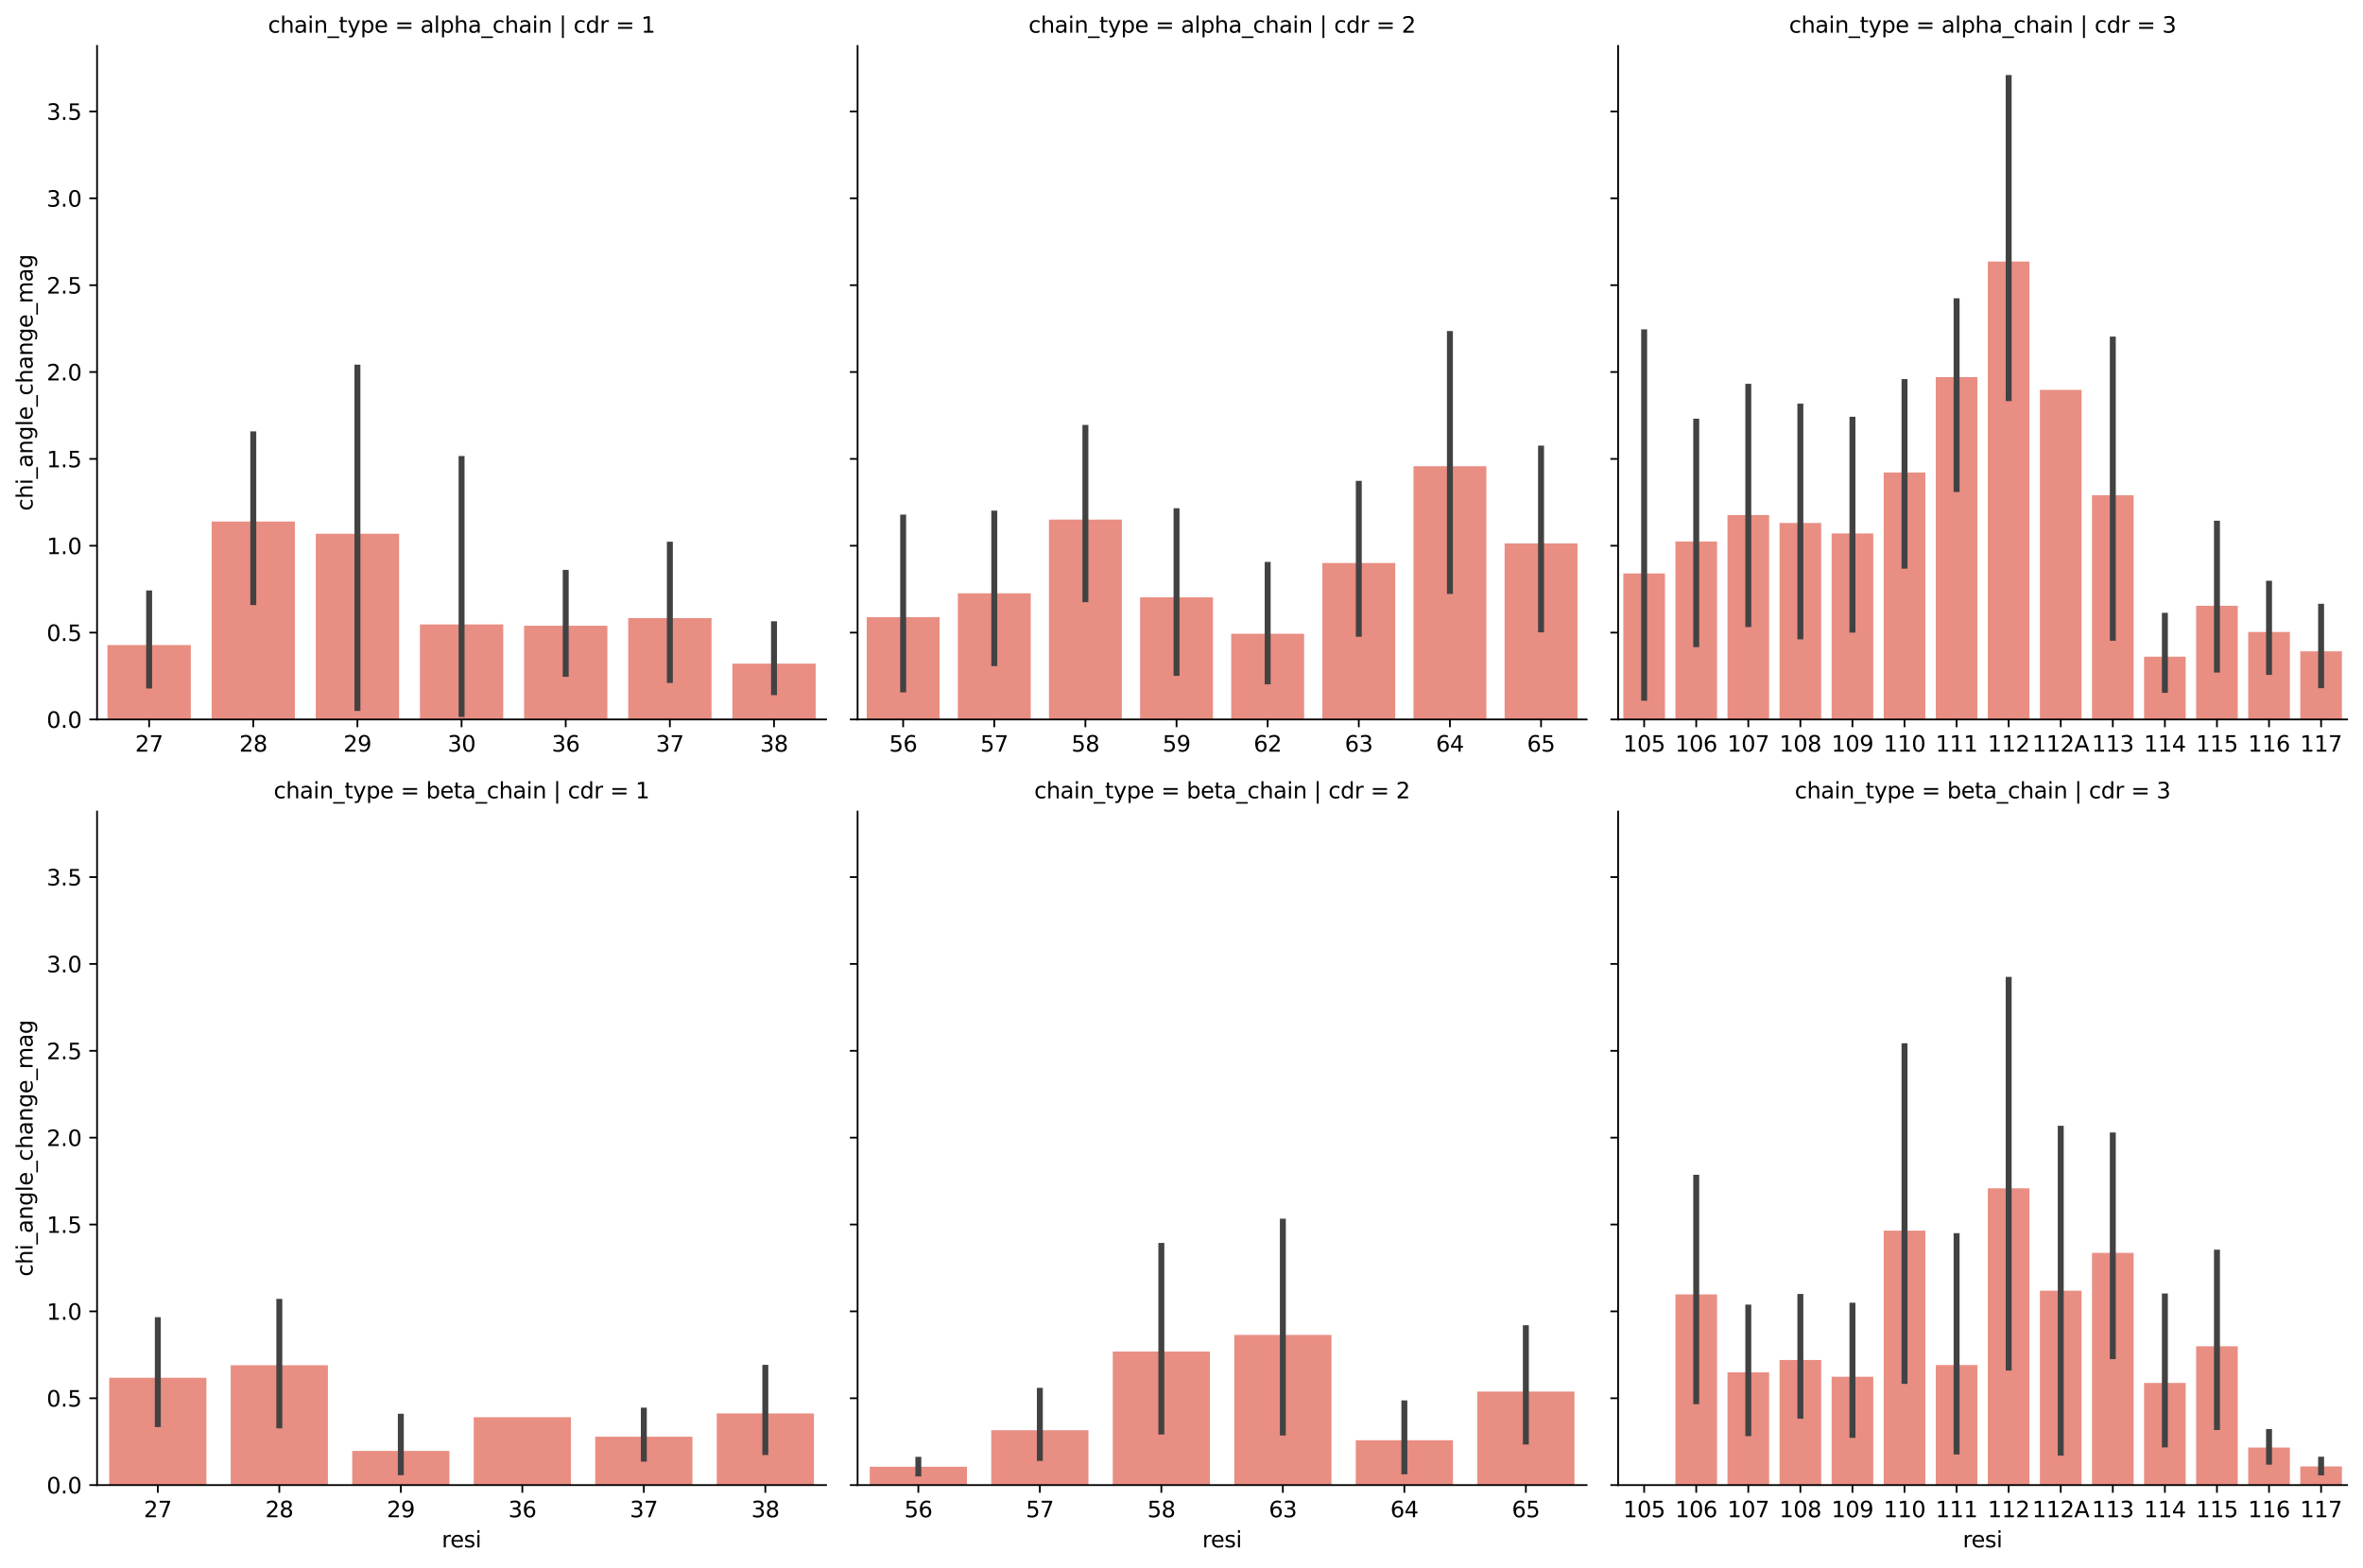 <?xml version="1.0" encoding="utf-8" standalone="no"?>
<!DOCTYPE svg PUBLIC "-//W3C//DTD SVG 1.1//EN"
  "http://www.w3.org/Graphics/SVG/1.1/DTD/svg11.dtd">
<svg xmlns:xlink="http://www.w3.org/1999/xlink" width="1072.638pt" height="711.718pt" viewBox="0 0 1072.638 711.718" xmlns="http://www.w3.org/2000/svg" version="1.1">
 <defs>
  <style type="text/css">*{stroke-linejoin: round; stroke-linecap: butt}</style>
 </defs>
 <g id="figure_1">
  <g id="patch_1">
   <path d="M 0 711.718 
L 1072.638 711.718 
L 1072.638 0 
L 0 0 
z
" style="fill: #ffffff"/>
  </g>
  <g id="axes_1">
   <g id="patch_2">
    <path d="M 44.059 326.602 
L 374.986 326.602 
L 374.986 20.842 
L 44.059 20.842 
z
" style="fill: #ffffff"/>
   </g>
   <g id="patch_3">
    <path d="M 48.787 326.602 
L 86.607 326.602 
L 86.607 292.827 
L 48.787 292.827 
z
" clip-path="url(#p39633aebfe)" style="fill: #e98e83"/>
   </g>
   <g id="patch_4">
    <path d="M 96.062 326.602 
L 133.882 326.602 
L 133.882 236.741 
L 96.062 236.741 
z
" clip-path="url(#p39633aebfe)" style="fill: #e98e83"/>
   </g>
   <g id="patch_5">
    <path d="M 143.337 326.602 
L 181.157 326.602 
L 181.157 242.297 
L 143.337 242.297 
z
" clip-path="url(#p39633aebfe)" style="fill: #e98e83"/>
   </g>
   <g id="patch_6">
    <path d="M 190.612 326.602 
L 228.433 326.602 
L 228.433 283.474 
L 190.612 283.474 
z
" clip-path="url(#p39633aebfe)" style="fill: #e98e83"/>
   </g>
   <g id="patch_7">
    <path d="M 237.888 326.602 
L 275.708 326.602 
L 275.708 284.066 
L 237.888 284.066 
z
" clip-path="url(#p39633aebfe)" style="fill: #e98e83"/>
   </g>
   <g id="patch_8">
    <path d="M 285.163 326.602 
L 322.983 326.602 
L 322.983 280.596 
L 285.163 280.596 
z
" clip-path="url(#p39633aebfe)" style="fill: #e98e83"/>
   </g>
   <g id="patch_9">
    <path d="M 332.438 326.602 
L 370.258 326.602 
L 370.258 301.252 
L 332.438 301.252 
z
" clip-path="url(#p39633aebfe)" style="fill: #e98e83"/>
   </g>
   <g id="matplotlib.axis_1">
    <g id="xtick_1">
     <g id="line2d_1">
      <defs>
       <path id="mff25f0b3a9" d="M 0 0 
L 0 3.5 
" style="stroke: #000000; stroke-width: 0.8"/>
      </defs>
      <g>
       <use xlink:href="#mff25f0b3a9" x="67.697" y="326.602" style="stroke: #000000; stroke-width: 0.8"/>
      </g>
     </g>
     <g id="text_1">
      <!-- 27 -->
      <g transform="translate(61.334 341.201) scale(0.1 -0.1)">
       <defs>
        <path id="DejaVuSans-32" d="M 1228 531 
L 3431 531 
L 3431 0 
L 469 0 
L 469 531 
Q 828 903 1448 1529 
Q 2069 2156 2228 2338 
Q 2531 2678 2651 2914 
Q 2772 3150 2772 3378 
Q 2772 3750 2511 3984 
Q 2250 4219 1831 4219 
Q 1534 4219 1204 4116 
Q 875 4013 500 3803 
L 500 4441 
Q 881 4594 1212 4672 
Q 1544 4750 1819 4750 
Q 2544 4750 2975 4387 
Q 3406 4025 3406 3419 
Q 3406 3131 3298 2873 
Q 3191 2616 2906 2266 
Q 2828 2175 2409 1742 
Q 1991 1309 1228 531 
z
" transform="scale(0.016)"/>
        <path id="DejaVuSans-37" d="M 525 4666 
L 3525 4666 
L 3525 4397 
L 1831 0 
L 1172 0 
L 2766 4134 
L 525 4134 
L 525 4666 
z
" transform="scale(0.016)"/>
       </defs>
       <use xlink:href="#DejaVuSans-32"/>
       <use xlink:href="#DejaVuSans-37" x="63.623"/>
      </g>
     </g>
    </g>
    <g id="xtick_2">
     <g id="line2d_2">
      <g>
       <use xlink:href="#mff25f0b3a9" x="114.972" y="326.602" style="stroke: #000000; stroke-width: 0.8"/>
      </g>
     </g>
     <g id="text_2">
      <!-- 28 -->
      <g transform="translate(108.61 341.201) scale(0.1 -0.1)">
       <defs>
        <path id="DejaVuSans-38" d="M 2034 2216 
Q 1584 2216 1326 1975 
Q 1069 1734 1069 1313 
Q 1069 891 1326 650 
Q 1584 409 2034 409 
Q 2484 409 2743 651 
Q 3003 894 3003 1313 
Q 3003 1734 2745 1975 
Q 2488 2216 2034 2216 
z
M 1403 2484 
Q 997 2584 770 2862 
Q 544 3141 544 3541 
Q 544 4100 942 4425 
Q 1341 4750 2034 4750 
Q 2731 4750 3128 4425 
Q 3525 4100 3525 3541 
Q 3525 3141 3298 2862 
Q 3072 2584 2669 2484 
Q 3125 2378 3379 2068 
Q 3634 1759 3634 1313 
Q 3634 634 3220 271 
Q 2806 -91 2034 -91 
Q 1263 -91 848 271 
Q 434 634 434 1313 
Q 434 1759 690 2068 
Q 947 2378 1403 2484 
z
M 1172 3481 
Q 1172 3119 1398 2916 
Q 1625 2713 2034 2713 
Q 2441 2713 2670 2916 
Q 2900 3119 2900 3481 
Q 2900 3844 2670 4047 
Q 2441 4250 2034 4250 
Q 1625 4250 1398 4047 
Q 1172 3844 1172 3481 
z
" transform="scale(0.016)"/>
       </defs>
       <use xlink:href="#DejaVuSans-32"/>
       <use xlink:href="#DejaVuSans-38" x="63.623"/>
      </g>
     </g>
    </g>
    <g id="xtick_3">
     <g id="line2d_3">
      <g>
       <use xlink:href="#mff25f0b3a9" x="162.247" y="326.602" style="stroke: #000000; stroke-width: 0.8"/>
      </g>
     </g>
     <g id="text_3">
      <!-- 29 -->
      <g transform="translate(155.885 341.201) scale(0.1 -0.1)">
       <defs>
        <path id="DejaVuSans-39" d="M 703 97 
L 703 672 
Q 941 559 1184 500 
Q 1428 441 1663 441 
Q 2288 441 2617 861 
Q 2947 1281 2994 2138 
Q 2813 1869 2534 1725 
Q 2256 1581 1919 1581 
Q 1219 1581 811 2004 
Q 403 2428 403 3163 
Q 403 3881 828 4315 
Q 1253 4750 1959 4750 
Q 2769 4750 3195 4129 
Q 3622 3509 3622 2328 
Q 3622 1225 3098 567 
Q 2575 -91 1691 -91 
Q 1453 -91 1209 -44 
Q 966 3 703 97 
z
M 1959 2075 
Q 2384 2075 2632 2365 
Q 2881 2656 2881 3163 
Q 2881 3666 2632 3958 
Q 2384 4250 1959 4250 
Q 1534 4250 1286 3958 
Q 1038 3666 1038 3163 
Q 1038 2656 1286 2365 
Q 1534 2075 1959 2075 
z
" transform="scale(0.016)"/>
       </defs>
       <use xlink:href="#DejaVuSans-32"/>
       <use xlink:href="#DejaVuSans-39" x="63.623"/>
      </g>
     </g>
    </g>
    <g id="xtick_4">
     <g id="line2d_4">
      <g>
       <use xlink:href="#mff25f0b3a9" x="209.523" y="326.602" style="stroke: #000000; stroke-width: 0.8"/>
      </g>
     </g>
     <g id="text_4">
      <!-- 30 -->
      <g transform="translate(203.16 341.201) scale(0.1 -0.1)">
       <defs>
        <path id="DejaVuSans-33" d="M 2597 2516 
Q 3050 2419 3304 2112 
Q 3559 1806 3559 1356 
Q 3559 666 3084 287 
Q 2609 -91 1734 -91 
Q 1441 -91 1130 -33 
Q 819 25 488 141 
L 488 750 
Q 750 597 1062 519 
Q 1375 441 1716 441 
Q 2309 441 2620 675 
Q 2931 909 2931 1356 
Q 2931 1769 2642 2001 
Q 2353 2234 1838 2234 
L 1294 2234 
L 1294 2753 
L 1863 2753 
Q 2328 2753 2575 2939 
Q 2822 3125 2822 3475 
Q 2822 3834 2567 4026 
Q 2313 4219 1838 4219 
Q 1578 4219 1281 4162 
Q 984 4106 628 3988 
L 628 4550 
Q 988 4650 1302 4700 
Q 1616 4750 1894 4750 
Q 2613 4750 3031 4423 
Q 3450 4097 3450 3541 
Q 3450 3153 3228 2886 
Q 3006 2619 2597 2516 
z
" transform="scale(0.016)"/>
        <path id="DejaVuSans-30" d="M 2034 4250 
Q 1547 4250 1301 3770 
Q 1056 3291 1056 2328 
Q 1056 1369 1301 889 
Q 1547 409 2034 409 
Q 2525 409 2770 889 
Q 3016 1369 3016 2328 
Q 3016 3291 2770 3770 
Q 2525 4250 2034 4250 
z
M 2034 4750 
Q 2819 4750 3233 4129 
Q 3647 3509 3647 2328 
Q 3647 1150 3233 529 
Q 2819 -91 2034 -91 
Q 1250 -91 836 529 
Q 422 1150 422 2328 
Q 422 3509 836 4129 
Q 1250 4750 2034 4750 
z
" transform="scale(0.016)"/>
       </defs>
       <use xlink:href="#DejaVuSans-33"/>
       <use xlink:href="#DejaVuSans-30" x="63.623"/>
      </g>
     </g>
    </g>
    <g id="xtick_5">
     <g id="line2d_5">
      <g>
       <use xlink:href="#mff25f0b3a9" x="256.798" y="326.602" style="stroke: #000000; stroke-width: 0.8"/>
      </g>
     </g>
     <g id="text_5">
      <!-- 36 -->
      <g transform="translate(250.435 341.201) scale(0.1 -0.1)">
       <defs>
        <path id="DejaVuSans-36" d="M 2113 2584 
Q 1688 2584 1439 2293 
Q 1191 2003 1191 1497 
Q 1191 994 1439 701 
Q 1688 409 2113 409 
Q 2538 409 2786 701 
Q 3034 994 3034 1497 
Q 3034 2003 2786 2293 
Q 2538 2584 2113 2584 
z
M 3366 4563 
L 3366 3988 
Q 3128 4100 2886 4159 
Q 2644 4219 2406 4219 
Q 1781 4219 1451 3797 
Q 1122 3375 1075 2522 
Q 1259 2794 1537 2939 
Q 1816 3084 2150 3084 
Q 2853 3084 3261 2657 
Q 3669 2231 3669 1497 
Q 3669 778 3244 343 
Q 2819 -91 2113 -91 
Q 1303 -91 875 529 
Q 447 1150 447 2328 
Q 447 3434 972 4092 
Q 1497 4750 2381 4750 
Q 2619 4750 2861 4703 
Q 3103 4656 3366 4563 
z
" transform="scale(0.016)"/>
       </defs>
       <use xlink:href="#DejaVuSans-33"/>
       <use xlink:href="#DejaVuSans-36" x="63.623"/>
      </g>
     </g>
    </g>
    <g id="xtick_6">
     <g id="line2d_6">
      <g>
       <use xlink:href="#mff25f0b3a9" x="304.073" y="326.602" style="stroke: #000000; stroke-width: 0.8"/>
      </g>
     </g>
     <g id="text_6">
      <!-- 37 -->
      <g transform="translate(297.71 341.201) scale(0.1 -0.1)">
       <use xlink:href="#DejaVuSans-33"/>
       <use xlink:href="#DejaVuSans-37" x="63.623"/>
      </g>
     </g>
    </g>
    <g id="xtick_7">
     <g id="line2d_7">
      <g>
       <use xlink:href="#mff25f0b3a9" x="351.348" y="326.602" style="stroke: #000000; stroke-width: 0.8"/>
      </g>
     </g>
     <g id="text_7">
      <!-- 38 -->
      <g transform="translate(344.986 341.201) scale(0.1 -0.1)">
       <use xlink:href="#DejaVuSans-33"/>
       <use xlink:href="#DejaVuSans-38" x="63.623"/>
      </g>
     </g>
    </g>
   </g>
   <g id="matplotlib.axis_2">
    <g id="ytick_1">
     <g id="line2d_8">
      <defs>
       <path id="maf00e91571" d="M 0 0 
L -3.5 0 
" style="stroke: #000000; stroke-width: 0.8"/>
      </defs>
      <g>
       <use xlink:href="#maf00e91571" x="44.059" y="326.602" style="stroke: #000000; stroke-width: 0.8"/>
      </g>
     </g>
     <g id="text_8">
      <!-- 0.0 -->
      <g transform="translate(21.156 330.401) scale(0.1 -0.1)">
       <defs>
        <path id="DejaVuSans-2e" d="M 684 794 
L 1344 794 
L 1344 0 
L 684 0 
L 684 794 
z
" transform="scale(0.016)"/>
       </defs>
       <use xlink:href="#DejaVuSans-30"/>
       <use xlink:href="#DejaVuSans-2e" x="63.623"/>
       <use xlink:href="#DejaVuSans-30" x="95.41"/>
      </g>
     </g>
    </g>
    <g id="ytick_2">
     <g id="line2d_9">
      <g>
       <use xlink:href="#maf00e91571" x="44.059" y="287.173" style="stroke: #000000; stroke-width: 0.8"/>
      </g>
     </g>
     <g id="text_9">
      <!-- 0.5 -->
      <g transform="translate(21.156 290.972) scale(0.1 -0.1)">
       <defs>
        <path id="DejaVuSans-35" d="M 691 4666 
L 3169 4666 
L 3169 4134 
L 1269 4134 
L 1269 2991 
Q 1406 3038 1543 3061 
Q 1681 3084 1819 3084 
Q 2600 3084 3056 2656 
Q 3513 2228 3513 1497 
Q 3513 744 3044 326 
Q 2575 -91 1722 -91 
Q 1428 -91 1123 -41 
Q 819 9 494 109 
L 494 744 
Q 775 591 1075 516 
Q 1375 441 1709 441 
Q 2250 441 2565 725 
Q 2881 1009 2881 1497 
Q 2881 1984 2565 2268 
Q 2250 2553 1709 2553 
Q 1456 2553 1204 2497 
Q 953 2441 691 2322 
L 691 4666 
z
" transform="scale(0.016)"/>
       </defs>
       <use xlink:href="#DejaVuSans-30"/>
       <use xlink:href="#DejaVuSans-2e" x="63.623"/>
       <use xlink:href="#DejaVuSans-35" x="95.41"/>
      </g>
     </g>
    </g>
    <g id="ytick_3">
     <g id="line2d_10">
      <g>
       <use xlink:href="#maf00e91571" x="44.059" y="247.744" style="stroke: #000000; stroke-width: 0.8"/>
      </g>
     </g>
     <g id="text_10">
      <!-- 1.0 -->
      <g transform="translate(21.156 251.543) scale(0.1 -0.1)">
       <defs>
        <path id="DejaVuSans-31" d="M 794 531 
L 1825 531 
L 1825 4091 
L 703 3866 
L 703 4441 
L 1819 4666 
L 2450 4666 
L 2450 531 
L 3481 531 
L 3481 0 
L 794 0 
L 794 531 
z
" transform="scale(0.016)"/>
       </defs>
       <use xlink:href="#DejaVuSans-31"/>
       <use xlink:href="#DejaVuSans-2e" x="63.623"/>
       <use xlink:href="#DejaVuSans-30" x="95.41"/>
      </g>
     </g>
    </g>
    <g id="ytick_4">
     <g id="line2d_11">
      <g>
       <use xlink:href="#maf00e91571" x="44.059" y="208.314" style="stroke: #000000; stroke-width: 0.8"/>
      </g>
     </g>
     <g id="text_11">
      <!-- 1.5 -->
      <g transform="translate(21.156 212.113) scale(0.1 -0.1)">
       <use xlink:href="#DejaVuSans-31"/>
       <use xlink:href="#DejaVuSans-2e" x="63.623"/>
       <use xlink:href="#DejaVuSans-35" x="95.41"/>
      </g>
     </g>
    </g>
    <g id="ytick_5">
     <g id="line2d_12">
      <g>
       <use xlink:href="#maf00e91571" x="44.059" y="168.885" style="stroke: #000000; stroke-width: 0.8"/>
      </g>
     </g>
     <g id="text_12">
      <!-- 2.0 -->
      <g transform="translate(21.156 172.684) scale(0.1 -0.1)">
       <use xlink:href="#DejaVuSans-32"/>
       <use xlink:href="#DejaVuSans-2e" x="63.623"/>
       <use xlink:href="#DejaVuSans-30" x="95.41"/>
      </g>
     </g>
    </g>
    <g id="ytick_6">
     <g id="line2d_13">
      <g>
       <use xlink:href="#maf00e91571" x="44.059" y="129.456" style="stroke: #000000; stroke-width: 0.8"/>
      </g>
     </g>
     <g id="text_13">
      <!-- 2.5 -->
      <g transform="translate(21.156 133.255) scale(0.1 -0.1)">
       <use xlink:href="#DejaVuSans-32"/>
       <use xlink:href="#DejaVuSans-2e" x="63.623"/>
       <use xlink:href="#DejaVuSans-35" x="95.41"/>
      </g>
     </g>
    </g>
    <g id="ytick_7">
     <g id="line2d_14">
      <g>
       <use xlink:href="#maf00e91571" x="44.059" y="90.026" style="stroke: #000000; stroke-width: 0.8"/>
      </g>
     </g>
     <g id="text_14">
      <!-- 3.0 -->
      <g transform="translate(21.156 93.826) scale(0.1 -0.1)">
       <use xlink:href="#DejaVuSans-33"/>
       <use xlink:href="#DejaVuSans-2e" x="63.623"/>
       <use xlink:href="#DejaVuSans-30" x="95.41"/>
      </g>
     </g>
    </g>
    <g id="ytick_8">
     <g id="line2d_15">
      <g>
       <use xlink:href="#maf00e91571" x="44.059" y="50.597" style="stroke: #000000; stroke-width: 0.8"/>
      </g>
     </g>
     <g id="text_15">
      <!-- 3.5 -->
      <g transform="translate(21.156 54.396) scale(0.1 -0.1)">
       <use xlink:href="#DejaVuSans-33"/>
       <use xlink:href="#DejaVuSans-2e" x="63.623"/>
       <use xlink:href="#DejaVuSans-35" x="95.41"/>
      </g>
     </g>
    </g>
    <g id="text_16">
     <!-- chi_angle_change_mag -->
     <g transform="translate(14.798 231.912) rotate(-90) scale(0.1 -0.1)">
      <defs>
       <path id="DejaVuSans-63" d="M 3122 3366 
L 3122 2828 
Q 2878 2963 2633 3030 
Q 2388 3097 2138 3097 
Q 1578 3097 1268 2742 
Q 959 2388 959 1747 
Q 959 1106 1268 751 
Q 1578 397 2138 397 
Q 2388 397 2633 464 
Q 2878 531 3122 666 
L 3122 134 
Q 2881 22 2623 -34 
Q 2366 -91 2075 -91 
Q 1284 -91 818 406 
Q 353 903 353 1747 
Q 353 2603 823 3093 
Q 1294 3584 2113 3584 
Q 2378 3584 2631 3529 
Q 2884 3475 3122 3366 
z
" transform="scale(0.016)"/>
       <path id="DejaVuSans-68" d="M 3513 2113 
L 3513 0 
L 2938 0 
L 2938 2094 
Q 2938 2591 2744 2837 
Q 2550 3084 2163 3084 
Q 1697 3084 1428 2787 
Q 1159 2491 1159 1978 
L 1159 0 
L 581 0 
L 581 4863 
L 1159 4863 
L 1159 2956 
Q 1366 3272 1645 3428 
Q 1925 3584 2291 3584 
Q 2894 3584 3203 3211 
Q 3513 2838 3513 2113 
z
" transform="scale(0.016)"/>
       <path id="DejaVuSans-69" d="M 603 3500 
L 1178 3500 
L 1178 0 
L 603 0 
L 603 3500 
z
M 603 4863 
L 1178 4863 
L 1178 4134 
L 603 4134 
L 603 4863 
z
" transform="scale(0.016)"/>
       <path id="DejaVuSans-5f" d="M 3263 -1063 
L 3263 -1509 
L -63 -1509 
L -63 -1063 
L 3263 -1063 
z
" transform="scale(0.016)"/>
       <path id="DejaVuSans-61" d="M 2194 1759 
Q 1497 1759 1228 1600 
Q 959 1441 959 1056 
Q 959 750 1161 570 
Q 1363 391 1709 391 
Q 2188 391 2477 730 
Q 2766 1069 2766 1631 
L 2766 1759 
L 2194 1759 
z
M 3341 1997 
L 3341 0 
L 2766 0 
L 2766 531 
Q 2569 213 2275 61 
Q 1981 -91 1556 -91 
Q 1019 -91 701 211 
Q 384 513 384 1019 
Q 384 1609 779 1909 
Q 1175 2209 1959 2209 
L 2766 2209 
L 2766 2266 
Q 2766 2663 2505 2880 
Q 2244 3097 1772 3097 
Q 1472 3097 1187 3025 
Q 903 2953 641 2809 
L 641 3341 
Q 956 3463 1253 3523 
Q 1550 3584 1831 3584 
Q 2591 3584 2966 3190 
Q 3341 2797 3341 1997 
z
" transform="scale(0.016)"/>
       <path id="DejaVuSans-6e" d="M 3513 2113 
L 3513 0 
L 2938 0 
L 2938 2094 
Q 2938 2591 2744 2837 
Q 2550 3084 2163 3084 
Q 1697 3084 1428 2787 
Q 1159 2491 1159 1978 
L 1159 0 
L 581 0 
L 581 3500 
L 1159 3500 
L 1159 2956 
Q 1366 3272 1645 3428 
Q 1925 3584 2291 3584 
Q 2894 3584 3203 3211 
Q 3513 2838 3513 2113 
z
" transform="scale(0.016)"/>
       <path id="DejaVuSans-67" d="M 2906 1791 
Q 2906 2416 2648 2759 
Q 2391 3103 1925 3103 
Q 1463 3103 1205 2759 
Q 947 2416 947 1791 
Q 947 1169 1205 825 
Q 1463 481 1925 481 
Q 2391 481 2648 825 
Q 2906 1169 2906 1791 
z
M 3481 434 
Q 3481 -459 3084 -895 
Q 2688 -1331 1869 -1331 
Q 1566 -1331 1297 -1286 
Q 1028 -1241 775 -1147 
L 775 -588 
Q 1028 -725 1275 -790 
Q 1522 -856 1778 -856 
Q 2344 -856 2625 -561 
Q 2906 -266 2906 331 
L 2906 616 
Q 2728 306 2450 153 
Q 2172 0 1784 0 
Q 1141 0 747 490 
Q 353 981 353 1791 
Q 353 2603 747 3093 
Q 1141 3584 1784 3584 
Q 2172 3584 2450 3431 
Q 2728 3278 2906 2969 
L 2906 3500 
L 3481 3500 
L 3481 434 
z
" transform="scale(0.016)"/>
       <path id="DejaVuSans-6c" d="M 603 4863 
L 1178 4863 
L 1178 0 
L 603 0 
L 603 4863 
z
" transform="scale(0.016)"/>
       <path id="DejaVuSans-65" d="M 3597 1894 
L 3597 1613 
L 953 1613 
Q 991 1019 1311 708 
Q 1631 397 2203 397 
Q 2534 397 2845 478 
Q 3156 559 3463 722 
L 3463 178 
Q 3153 47 2828 -22 
Q 2503 -91 2169 -91 
Q 1331 -91 842 396 
Q 353 884 353 1716 
Q 353 2575 817 3079 
Q 1281 3584 2069 3584 
Q 2775 3584 3186 3129 
Q 3597 2675 3597 1894 
z
M 3022 2063 
Q 3016 2534 2758 2815 
Q 2500 3097 2075 3097 
Q 1594 3097 1305 2825 
Q 1016 2553 972 2059 
L 3022 2063 
z
" transform="scale(0.016)"/>
       <path id="DejaVuSans-6d" d="M 3328 2828 
Q 3544 3216 3844 3400 
Q 4144 3584 4550 3584 
Q 5097 3584 5394 3201 
Q 5691 2819 5691 2113 
L 5691 0 
L 5113 0 
L 5113 2094 
Q 5113 2597 4934 2840 
Q 4756 3084 4391 3084 
Q 3944 3084 3684 2787 
Q 3425 2491 3425 1978 
L 3425 0 
L 2847 0 
L 2847 2094 
Q 2847 2600 2669 2842 
Q 2491 3084 2119 3084 
Q 1678 3084 1418 2786 
Q 1159 2488 1159 1978 
L 1159 0 
L 581 0 
L 581 3500 
L 1159 3500 
L 1159 2956 
Q 1356 3278 1631 3431 
Q 1906 3584 2284 3584 
Q 2666 3584 2933 3390 
Q 3200 3197 3328 2828 
z
" transform="scale(0.016)"/>
      </defs>
      <use xlink:href="#DejaVuSans-63"/>
      <use xlink:href="#DejaVuSans-68" x="54.98"/>
      <use xlink:href="#DejaVuSans-69" x="118.359"/>
      <use xlink:href="#DejaVuSans-5f" x="146.143"/>
      <use xlink:href="#DejaVuSans-61" x="196.143"/>
      <use xlink:href="#DejaVuSans-6e" x="257.422"/>
      <use xlink:href="#DejaVuSans-67" x="320.801"/>
      <use xlink:href="#DejaVuSans-6c" x="384.277"/>
      <use xlink:href="#DejaVuSans-65" x="412.061"/>
      <use xlink:href="#DejaVuSans-5f" x="473.584"/>
      <use xlink:href="#DejaVuSans-63" x="523.584"/>
      <use xlink:href="#DejaVuSans-68" x="578.564"/>
      <use xlink:href="#DejaVuSans-61" x="641.943"/>
      <use xlink:href="#DejaVuSans-6e" x="703.223"/>
      <use xlink:href="#DejaVuSans-67" x="766.602"/>
      <use xlink:href="#DejaVuSans-65" x="830.078"/>
      <use xlink:href="#DejaVuSans-5f" x="891.602"/>
      <use xlink:href="#DejaVuSans-6d" x="941.602"/>
      <use xlink:href="#DejaVuSans-61" x="1039.014"/>
      <use xlink:href="#DejaVuSans-67" x="1100.293"/>
     </g>
    </g>
   </g>
   <g id="line2d_16">
    <path d="M 67.697 311.211 
L 67.697 269.388 
" clip-path="url(#p39633aebfe)" style="fill: none; stroke: #424242; stroke-width: 2.7; stroke-linecap: square"/>
   </g>
   <g id="line2d_17">
    <path d="M 114.972 273.323 
L 114.972 197.168 
" clip-path="url(#p39633aebfe)" style="fill: none; stroke: #424242; stroke-width: 2.7; stroke-linecap: square"/>
   </g>
   <g id="line2d_18">
    <path d="M 162.247 321.377 
L 162.247 166.886 
" clip-path="url(#p39633aebfe)" style="fill: none; stroke: #424242; stroke-width: 2.7; stroke-linecap: square"/>
   </g>
   <g id="line2d_19">
    <path d="M 209.523 324.139 
L 209.523 208.342 
" clip-path="url(#p39633aebfe)" style="fill: none; stroke: #424242; stroke-width: 2.7; stroke-linecap: square"/>
   </g>
   <g id="line2d_20">
    <path d="M 256.798 305.88 
L 256.798 260.041 
" clip-path="url(#p39633aebfe)" style="fill: none; stroke: #424242; stroke-width: 2.7; stroke-linecap: square"/>
   </g>
   <g id="line2d_21">
    <path d="M 304.073 308.698 
L 304.073 247.241 
" clip-path="url(#p39633aebfe)" style="fill: none; stroke: #424242; stroke-width: 2.7; stroke-linecap: square"/>
   </g>
   <g id="line2d_22">
    <path d="M 351.348 314.21 
L 351.348 283.392 
" clip-path="url(#p39633aebfe)" style="fill: none; stroke: #424242; stroke-width: 2.7; stroke-linecap: square"/>
   </g>
   <g id="patch_10">
    <path d="M 44.059 326.602 
L 44.059 20.842 
" style="fill: none; stroke: #000000; stroke-width: 0.8; stroke-linejoin: miter; stroke-linecap: square"/>
   </g>
   <g id="patch_11">
    <path d="M 44.059 326.602 
L 374.986 326.602 
" style="fill: none; stroke: #000000; stroke-width: 0.8; stroke-linejoin: miter; stroke-linecap: square"/>
   </g>
   <g id="text_17">
    <!-- chain_type = alpha_chain | cdr = 1 -->
    <g transform="translate(121.654 14.842) scale(0.1 -0.1)">
     <defs>
      <path id="DejaVuSans-74" d="M 1172 4494 
L 1172 3500 
L 2356 3500 
L 2356 3053 
L 1172 3053 
L 1172 1153 
Q 1172 725 1289 603 
Q 1406 481 1766 481 
L 2356 481 
L 2356 0 
L 1766 0 
Q 1100 0 847 248 
Q 594 497 594 1153 
L 594 3053 
L 172 3053 
L 172 3500 
L 594 3500 
L 594 4494 
L 1172 4494 
z
" transform="scale(0.016)"/>
      <path id="DejaVuSans-79" d="M 2059 -325 
Q 1816 -950 1584 -1140 
Q 1353 -1331 966 -1331 
L 506 -1331 
L 506 -850 
L 844 -850 
Q 1081 -850 1212 -737 
Q 1344 -625 1503 -206 
L 1606 56 
L 191 3500 
L 800 3500 
L 1894 763 
L 2988 3500 
L 3597 3500 
L 2059 -325 
z
" transform="scale(0.016)"/>
      <path id="DejaVuSans-70" d="M 1159 525 
L 1159 -1331 
L 581 -1331 
L 581 3500 
L 1159 3500 
L 1159 2969 
Q 1341 3281 1617 3432 
Q 1894 3584 2278 3584 
Q 2916 3584 3314 3078 
Q 3713 2572 3713 1747 
Q 3713 922 3314 415 
Q 2916 -91 2278 -91 
Q 1894 -91 1617 61 
Q 1341 213 1159 525 
z
M 3116 1747 
Q 3116 2381 2855 2742 
Q 2594 3103 2138 3103 
Q 1681 3103 1420 2742 
Q 1159 2381 1159 1747 
Q 1159 1113 1420 752 
Q 1681 391 2138 391 
Q 2594 391 2855 752 
Q 3116 1113 3116 1747 
z
" transform="scale(0.016)"/>
      <path id="DejaVuSans-20" transform="scale(0.016)"/>
      <path id="DejaVuSans-3d" d="M 678 2906 
L 4684 2906 
L 4684 2381 
L 678 2381 
L 678 2906 
z
M 678 1631 
L 4684 1631 
L 4684 1100 
L 678 1100 
L 678 1631 
z
" transform="scale(0.016)"/>
      <path id="DejaVuSans-7c" d="M 1344 4891 
L 1344 -1509 
L 813 -1509 
L 813 4891 
L 1344 4891 
z
" transform="scale(0.016)"/>
      <path id="DejaVuSans-64" d="M 2906 2969 
L 2906 4863 
L 3481 4863 
L 3481 0 
L 2906 0 
L 2906 525 
Q 2725 213 2448 61 
Q 2172 -91 1784 -91 
Q 1150 -91 751 415 
Q 353 922 353 1747 
Q 353 2572 751 3078 
Q 1150 3584 1784 3584 
Q 2172 3584 2448 3432 
Q 2725 3281 2906 2969 
z
M 947 1747 
Q 947 1113 1208 752 
Q 1469 391 1925 391 
Q 2381 391 2643 752 
Q 2906 1113 2906 1747 
Q 2906 2381 2643 2742 
Q 2381 3103 1925 3103 
Q 1469 3103 1208 2742 
Q 947 2381 947 1747 
z
" transform="scale(0.016)"/>
      <path id="DejaVuSans-72" d="M 2631 2963 
Q 2534 3019 2420 3045 
Q 2306 3072 2169 3072 
Q 1681 3072 1420 2755 
Q 1159 2438 1159 1844 
L 1159 0 
L 581 0 
L 581 3500 
L 1159 3500 
L 1159 2956 
Q 1341 3275 1631 3429 
Q 1922 3584 2338 3584 
Q 2397 3584 2469 3576 
Q 2541 3569 2628 3553 
L 2631 2963 
z
" transform="scale(0.016)"/>
     </defs>
     <use xlink:href="#DejaVuSans-63"/>
     <use xlink:href="#DejaVuSans-68" x="54.98"/>
     <use xlink:href="#DejaVuSans-61" x="118.359"/>
     <use xlink:href="#DejaVuSans-69" x="179.639"/>
     <use xlink:href="#DejaVuSans-6e" x="207.422"/>
     <use xlink:href="#DejaVuSans-5f" x="270.801"/>
     <use xlink:href="#DejaVuSans-74" x="320.801"/>
     <use xlink:href="#DejaVuSans-79" x="360.01"/>
     <use xlink:href="#DejaVuSans-70" x="419.189"/>
     <use xlink:href="#DejaVuSans-65" x="482.666"/>
     <use xlink:href="#DejaVuSans-20" x="544.189"/>
     <use xlink:href="#DejaVuSans-3d" x="575.977"/>
     <use xlink:href="#DejaVuSans-20" x="659.766"/>
     <use xlink:href="#DejaVuSans-61" x="691.553"/>
     <use xlink:href="#DejaVuSans-6c" x="752.832"/>
     <use xlink:href="#DejaVuSans-70" x="780.615"/>
     <use xlink:href="#DejaVuSans-68" x="844.092"/>
     <use xlink:href="#DejaVuSans-61" x="907.471"/>
     <use xlink:href="#DejaVuSans-5f" x="968.75"/>
     <use xlink:href="#DejaVuSans-63" x="1018.75"/>
     <use xlink:href="#DejaVuSans-68" x="1073.73"/>
     <use xlink:href="#DejaVuSans-61" x="1137.109"/>
     <use xlink:href="#DejaVuSans-69" x="1198.389"/>
     <use xlink:href="#DejaVuSans-6e" x="1226.172"/>
     <use xlink:href="#DejaVuSans-20" x="1289.551"/>
     <use xlink:href="#DejaVuSans-7c" x="1321.338"/>
     <use xlink:href="#DejaVuSans-20" x="1355.029"/>
     <use xlink:href="#DejaVuSans-63" x="1386.816"/>
     <use xlink:href="#DejaVuSans-64" x="1441.797"/>
     <use xlink:href="#DejaVuSans-72" x="1505.273"/>
     <use xlink:href="#DejaVuSans-20" x="1546.387"/>
     <use xlink:href="#DejaVuSans-3d" x="1578.174"/>
     <use xlink:href="#DejaVuSans-20" x="1661.963"/>
     <use xlink:href="#DejaVuSans-31" x="1693.75"/>
    </g>
   </g>
  </g>
  <g id="axes_2">
   <g id="patch_12">
    <path d="M 389.286 326.602 
L 720.212 326.602 
L 720.212 20.842 
L 389.286 20.842 
z
" style="fill: #ffffff"/>
   </g>
   <g id="patch_13">
    <path d="M 393.422 326.602 
L 426.515 326.602 
L 426.515 280.134 
L 393.422 280.134 
z
" clip-path="url(#pa6c4c99e43)" style="fill: #e98e83"/>
   </g>
   <g id="patch_14">
    <path d="M 434.788 326.602 
L 467.881 326.602 
L 467.881 269.333 
L 434.788 269.333 
z
" clip-path="url(#pa6c4c99e43)" style="fill: #e98e83"/>
   </g>
   <g id="patch_15">
    <path d="M 476.154 326.602 
L 509.246 326.602 
L 509.246 235.879 
L 476.154 235.879 
z
" clip-path="url(#pa6c4c99e43)" style="fill: #e98e83"/>
   </g>
   <g id="patch_16">
    <path d="M 517.52 326.602 
L 550.612 326.602 
L 550.612 271.16 
L 517.52 271.16 
z
" clip-path="url(#pa6c4c99e43)" style="fill: #e98e83"/>
   </g>
   <g id="patch_17">
    <path d="M 558.885 326.602 
L 591.978 326.602 
L 591.978 287.681 
L 558.885 287.681 
z
" clip-path="url(#pa6c4c99e43)" style="fill: #e98e83"/>
   </g>
   <g id="patch_18">
    <path d="M 600.251 326.602 
L 633.344 326.602 
L 633.344 255.584 
L 600.251 255.584 
z
" clip-path="url(#pa6c4c99e43)" style="fill: #e98e83"/>
   </g>
   <g id="patch_19">
    <path d="M 641.617 326.602 
L 674.71 326.602 
L 674.71 211.635 
L 641.617 211.635 
z
" clip-path="url(#pa6c4c99e43)" style="fill: #e98e83"/>
   </g>
   <g id="patch_20">
    <path d="M 682.983 326.602 
L 716.075 326.602 
L 716.075 246.687 
L 682.983 246.687 
z
" clip-path="url(#pa6c4c99e43)" style="fill: #e98e83"/>
   </g>
   <g id="matplotlib.axis_3">
    <g id="xtick_8">
     <g id="line2d_23">
      <g>
       <use xlink:href="#mff25f0b3a9" x="409.969" y="326.602" style="stroke: #000000; stroke-width: 0.8"/>
      </g>
     </g>
     <g id="text_18">
      <!-- 56 -->
      <g transform="translate(403.606 341.201) scale(0.1 -0.1)">
       <use xlink:href="#DejaVuSans-35"/>
       <use xlink:href="#DejaVuSans-36" x="63.623"/>
      </g>
     </g>
    </g>
    <g id="xtick_9">
     <g id="line2d_24">
      <g>
       <use xlink:href="#mff25f0b3a9" x="451.334" y="326.602" style="stroke: #000000; stroke-width: 0.8"/>
      </g>
     </g>
     <g id="text_19">
      <!-- 57 -->
      <g transform="translate(444.972 341.201) scale(0.1 -0.1)">
       <use xlink:href="#DejaVuSans-35"/>
       <use xlink:href="#DejaVuSans-37" x="63.623"/>
      </g>
     </g>
    </g>
    <g id="xtick_10">
     <g id="line2d_25">
      <g>
       <use xlink:href="#mff25f0b3a9" x="492.7" y="326.602" style="stroke: #000000; stroke-width: 0.8"/>
      </g>
     </g>
     <g id="text_20">
      <!-- 58 -->
      <g transform="translate(486.338 341.201) scale(0.1 -0.1)">
       <use xlink:href="#DejaVuSans-35"/>
       <use xlink:href="#DejaVuSans-38" x="63.623"/>
      </g>
     </g>
    </g>
    <g id="xtick_11">
     <g id="line2d_26">
      <g>
       <use xlink:href="#mff25f0b3a9" x="534.066" y="326.602" style="stroke: #000000; stroke-width: 0.8"/>
      </g>
     </g>
     <g id="text_21">
      <!-- 59 -->
      <g transform="translate(527.703 341.201) scale(0.1 -0.1)">
       <use xlink:href="#DejaVuSans-35"/>
       <use xlink:href="#DejaVuSans-39" x="63.623"/>
      </g>
     </g>
    </g>
    <g id="xtick_12">
     <g id="line2d_27">
      <g>
       <use xlink:href="#mff25f0b3a9" x="575.432" y="326.602" style="stroke: #000000; stroke-width: 0.8"/>
      </g>
     </g>
     <g id="text_22">
      <!-- 62 -->
      <g transform="translate(569.069 341.201) scale(0.1 -0.1)">
       <use xlink:href="#DejaVuSans-36"/>
       <use xlink:href="#DejaVuSans-32" x="63.623"/>
      </g>
     </g>
    </g>
    <g id="xtick_13">
     <g id="line2d_28">
      <g>
       <use xlink:href="#mff25f0b3a9" x="616.797" y="326.602" style="stroke: #000000; stroke-width: 0.8"/>
      </g>
     </g>
     <g id="text_23">
      <!-- 63 -->
      <g transform="translate(610.435 341.201) scale(0.1 -0.1)">
       <use xlink:href="#DejaVuSans-36"/>
       <use xlink:href="#DejaVuSans-33" x="63.623"/>
      </g>
     </g>
    </g>
    <g id="xtick_14">
     <g id="line2d_29">
      <g>
       <use xlink:href="#mff25f0b3a9" x="658.163" y="326.602" style="stroke: #000000; stroke-width: 0.8"/>
      </g>
     </g>
     <g id="text_24">
      <!-- 64 -->
      <g transform="translate(651.801 341.201) scale(0.1 -0.1)">
       <defs>
        <path id="DejaVuSans-34" d="M 2419 4116 
L 825 1625 
L 2419 1625 
L 2419 4116 
z
M 2253 4666 
L 3047 4666 
L 3047 1625 
L 3713 1625 
L 3713 1100 
L 3047 1100 
L 3047 0 
L 2419 0 
L 2419 1100 
L 313 1100 
L 313 1709 
L 2253 4666 
z
" transform="scale(0.016)"/>
       </defs>
       <use xlink:href="#DejaVuSans-36"/>
       <use xlink:href="#DejaVuSans-34" x="63.623"/>
      </g>
     </g>
    </g>
    <g id="xtick_15">
     <g id="line2d_30">
      <g>
       <use xlink:href="#mff25f0b3a9" x="699.529" y="326.602" style="stroke: #000000; stroke-width: 0.8"/>
      </g>
     </g>
     <g id="text_25">
      <!-- 65 -->
      <g transform="translate(693.166 341.201) scale(0.1 -0.1)">
       <use xlink:href="#DejaVuSans-36"/>
       <use xlink:href="#DejaVuSans-35" x="63.623"/>
      </g>
     </g>
    </g>
   </g>
   <g id="matplotlib.axis_4">
    <g id="ytick_9">
     <g id="line2d_31">
      <g>
       <use xlink:href="#maf00e91571" x="389.286" y="326.602" style="stroke: #000000; stroke-width: 0.8"/>
      </g>
     </g>
    </g>
    <g id="ytick_10">
     <g id="line2d_32">
      <g>
       <use xlink:href="#maf00e91571" x="389.286" y="287.173" style="stroke: #000000; stroke-width: 0.8"/>
      </g>
     </g>
    </g>
    <g id="ytick_11">
     <g id="line2d_33">
      <g>
       <use xlink:href="#maf00e91571" x="389.286" y="247.744" style="stroke: #000000; stroke-width: 0.8"/>
      </g>
     </g>
    </g>
    <g id="ytick_12">
     <g id="line2d_34">
      <g>
       <use xlink:href="#maf00e91571" x="389.286" y="208.314" style="stroke: #000000; stroke-width: 0.8"/>
      </g>
     </g>
    </g>
    <g id="ytick_13">
     <g id="line2d_35">
      <g>
       <use xlink:href="#maf00e91571" x="389.286" y="168.885" style="stroke: #000000; stroke-width: 0.8"/>
      </g>
     </g>
    </g>
    <g id="ytick_14">
     <g id="line2d_36">
      <g>
       <use xlink:href="#maf00e91571" x="389.286" y="129.456" style="stroke: #000000; stroke-width: 0.8"/>
      </g>
     </g>
    </g>
    <g id="ytick_15">
     <g id="line2d_37">
      <g>
       <use xlink:href="#maf00e91571" x="389.286" y="90.026" style="stroke: #000000; stroke-width: 0.8"/>
      </g>
     </g>
    </g>
    <g id="ytick_16">
     <g id="line2d_38">
      <g>
       <use xlink:href="#maf00e91571" x="389.286" y="50.597" style="stroke: #000000; stroke-width: 0.8"/>
      </g>
     </g>
    </g>
   </g>
   <g id="line2d_39">
    <path d="M 409.969 312.964 
L 409.969 234.955 
" clip-path="url(#pa6c4c99e43)" style="fill: none; stroke: #424242; stroke-width: 2.7; stroke-linecap: square"/>
   </g>
   <g id="line2d_40">
    <path d="M 451.334 301.024 
L 451.334 233.163 
" clip-path="url(#pa6c4c99e43)" style="fill: none; stroke: #424242; stroke-width: 2.7; stroke-linecap: square"/>
   </g>
   <g id="line2d_41">
    <path d="M 492.7 272.025 
L 492.7 194.24 
" clip-path="url(#pa6c4c99e43)" style="fill: none; stroke: #424242; stroke-width: 2.7; stroke-linecap: square"/>
   </g>
   <g id="line2d_42">
    <path d="M 534.066 305.455 
L 534.066 232.077 
" clip-path="url(#pa6c4c99e43)" style="fill: none; stroke: #424242; stroke-width: 2.7; stroke-linecap: square"/>
   </g>
   <g id="line2d_43">
    <path d="M 575.432 309.314 
L 575.432 256.441 
" clip-path="url(#pa6c4c99e43)" style="fill: none; stroke: #424242; stroke-width: 2.7; stroke-linecap: square"/>
   </g>
   <g id="line2d_44">
    <path d="M 616.797 287.718 
L 616.797 219.631 
" clip-path="url(#pa6c4c99e43)" style="fill: none; stroke: #424242; stroke-width: 2.7; stroke-linecap: square"/>
   </g>
   <g id="line2d_45">
    <path d="M 658.163 268.265 
L 658.163 151.62 
" clip-path="url(#pa6c4c99e43)" style="fill: none; stroke: #424242; stroke-width: 2.7; stroke-linecap: square"/>
   </g>
   <g id="line2d_46">
    <path d="M 699.529 285.704 
L 699.529 203.64 
" clip-path="url(#pa6c4c99e43)" style="fill: none; stroke: #424242; stroke-width: 2.7; stroke-linecap: square"/>
   </g>
   <g id="patch_21">
    <path d="M 389.286 326.602 
L 389.286 20.842 
" style="fill: none; stroke: #000000; stroke-width: 0.8; stroke-linejoin: miter; stroke-linecap: square"/>
   </g>
   <g id="patch_22">
    <path d="M 389.286 326.602 
L 720.212 326.602 
" style="fill: none; stroke: #000000; stroke-width: 0.8; stroke-linejoin: miter; stroke-linecap: square"/>
   </g>
   <g id="text_26">
    <!-- chain_type = alpha_chain | cdr = 2 -->
    <g transform="translate(466.88 14.842) scale(0.1 -0.1)">
     <use xlink:href="#DejaVuSans-63"/>
     <use xlink:href="#DejaVuSans-68" x="54.98"/>
     <use xlink:href="#DejaVuSans-61" x="118.359"/>
     <use xlink:href="#DejaVuSans-69" x="179.639"/>
     <use xlink:href="#DejaVuSans-6e" x="207.422"/>
     <use xlink:href="#DejaVuSans-5f" x="270.801"/>
     <use xlink:href="#DejaVuSans-74" x="320.801"/>
     <use xlink:href="#DejaVuSans-79" x="360.01"/>
     <use xlink:href="#DejaVuSans-70" x="419.189"/>
     <use xlink:href="#DejaVuSans-65" x="482.666"/>
     <use xlink:href="#DejaVuSans-20" x="544.189"/>
     <use xlink:href="#DejaVuSans-3d" x="575.977"/>
     <use xlink:href="#DejaVuSans-20" x="659.766"/>
     <use xlink:href="#DejaVuSans-61" x="691.553"/>
     <use xlink:href="#DejaVuSans-6c" x="752.832"/>
     <use xlink:href="#DejaVuSans-70" x="780.615"/>
     <use xlink:href="#DejaVuSans-68" x="844.092"/>
     <use xlink:href="#DejaVuSans-61" x="907.471"/>
     <use xlink:href="#DejaVuSans-5f" x="968.75"/>
     <use xlink:href="#DejaVuSans-63" x="1018.75"/>
     <use xlink:href="#DejaVuSans-68" x="1073.73"/>
     <use xlink:href="#DejaVuSans-61" x="1137.109"/>
     <use xlink:href="#DejaVuSans-69" x="1198.389"/>
     <use xlink:href="#DejaVuSans-6e" x="1226.172"/>
     <use xlink:href="#DejaVuSans-20" x="1289.551"/>
     <use xlink:href="#DejaVuSans-7c" x="1321.338"/>
     <use xlink:href="#DejaVuSans-20" x="1355.029"/>
     <use xlink:href="#DejaVuSans-63" x="1386.816"/>
     <use xlink:href="#DejaVuSans-64" x="1441.797"/>
     <use xlink:href="#DejaVuSans-72" x="1505.273"/>
     <use xlink:href="#DejaVuSans-20" x="1546.387"/>
     <use xlink:href="#DejaVuSans-3d" x="1578.174"/>
     <use xlink:href="#DejaVuSans-20" x="1661.963"/>
     <use xlink:href="#DejaVuSans-32" x="1693.75"/>
    </g>
   </g>
  </g>
  <g id="axes_3">
   <g id="patch_23">
    <path d="M 734.512 326.602 
L 1065.438 326.602 
L 1065.438 20.842 
L 734.512 20.842 
z
" style="fill: #ffffff"/>
   </g>
   <g id="patch_24">
    <path d="M 736.876 326.602 
L 755.786 326.602 
L 755.786 260.33 
L 736.876 260.33 
z
" clip-path="url(#p722c05fe0c)" style="fill: #e98e83"/>
   </g>
   <g id="patch_25">
    <path d="M 760.513 326.602 
L 779.423 326.602 
L 779.423 245.82 
L 760.513 245.82 
z
" clip-path="url(#p722c05fe0c)" style="fill: #e98e83"/>
   </g>
   <g id="patch_26">
    <path d="M 784.151 326.602 
L 803.061 326.602 
L 803.061 233.794 
L 784.151 233.794 
z
" clip-path="url(#p722c05fe0c)" style="fill: #e98e83"/>
   </g>
   <g id="patch_27">
    <path d="M 807.788 326.602 
L 826.698 326.602 
L 826.698 237.411 
L 807.788 237.411 
z
" clip-path="url(#p722c05fe0c)" style="fill: #e98e83"/>
   </g>
   <g id="patch_28">
    <path d="M 831.426 326.602 
L 850.336 326.602 
L 850.336 242.147 
L 831.426 242.147 
z
" clip-path="url(#p722c05fe0c)" style="fill: #e98e83"/>
   </g>
   <g id="patch_29">
    <path d="M 855.064 326.602 
L 873.974 326.602 
L 873.974 214.504 
L 855.064 214.504 
z
" clip-path="url(#p722c05fe0c)" style="fill: #e98e83"/>
   </g>
   <g id="patch_30">
    <path d="M 878.701 326.602 
L 897.611 326.602 
L 897.611 171.202 
L 878.701 171.202 
z
" clip-path="url(#p722c05fe0c)" style="fill: #e98e83"/>
   </g>
   <g id="patch_31">
    <path d="M 902.339 326.602 
L 921.249 326.602 
L 921.249 118.742 
L 902.339 118.742 
z
" clip-path="url(#p722c05fe0c)" style="fill: #e98e83"/>
   </g>
   <g id="patch_32">
    <path d="M 925.976 326.602 
L 944.886 326.602 
L 944.886 176.99 
L 925.976 176.99 
z
" clip-path="url(#p722c05fe0c)" style="fill: #e98e83"/>
   </g>
   <g id="patch_33">
    <path d="M 949.614 326.602 
L 968.524 326.602 
L 968.524 224.783 
L 949.614 224.783 
z
" clip-path="url(#p722c05fe0c)" style="fill: #e98e83"/>
   </g>
   <g id="patch_34">
    <path d="M 973.252 326.602 
L 992.162 326.602 
L 992.162 298.118 
L 973.252 298.118 
z
" clip-path="url(#p722c05fe0c)" style="fill: #e98e83"/>
   </g>
   <g id="patch_35">
    <path d="M 996.889 326.602 
L 1015.799 326.602 
L 1015.799 274.996 
L 996.889 274.996 
z
" clip-path="url(#p722c05fe0c)" style="fill: #e98e83"/>
   </g>
   <g id="patch_36">
    <path d="M 1020.527 326.602 
L 1039.437 326.602 
L 1039.437 286.905 
L 1020.527 286.905 
z
" clip-path="url(#p722c05fe0c)" style="fill: #e98e83"/>
   </g>
   <g id="patch_37">
    <path d="M 1044.164 326.602 
L 1063.074 326.602 
L 1063.074 295.679 
L 1044.164 295.679 
z
" clip-path="url(#p722c05fe0c)" style="fill: #e98e83"/>
   </g>
   <g id="matplotlib.axis_5">
    <g id="xtick_16">
     <g id="line2d_47">
      <g>
       <use xlink:href="#mff25f0b3a9" x="746.331" y="326.602" style="stroke: #000000; stroke-width: 0.8"/>
      </g>
     </g>
     <g id="text_27">
      <!-- 105 -->
      <g transform="translate(736.787 341.201) scale(0.1 -0.1)">
       <use xlink:href="#DejaVuSans-31"/>
       <use xlink:href="#DejaVuSans-30" x="63.623"/>
       <use xlink:href="#DejaVuSans-35" x="127.246"/>
      </g>
     </g>
    </g>
    <g id="xtick_17">
     <g id="line2d_48">
      <g>
       <use xlink:href="#mff25f0b3a9" x="769.968" y="326.602" style="stroke: #000000; stroke-width: 0.8"/>
      </g>
     </g>
     <g id="text_28">
      <!-- 106 -->
      <g transform="translate(760.425 341.201) scale(0.1 -0.1)">
       <use xlink:href="#DejaVuSans-31"/>
       <use xlink:href="#DejaVuSans-30" x="63.623"/>
       <use xlink:href="#DejaVuSans-36" x="127.246"/>
      </g>
     </g>
    </g>
    <g id="xtick_18">
     <g id="line2d_49">
      <g>
       <use xlink:href="#mff25f0b3a9" x="793.606" y="326.602" style="stroke: #000000; stroke-width: 0.8"/>
      </g>
     </g>
     <g id="text_29">
      <!-- 107 -->
      <g transform="translate(784.062 341.201) scale(0.1 -0.1)">
       <use xlink:href="#DejaVuSans-31"/>
       <use xlink:href="#DejaVuSans-30" x="63.623"/>
       <use xlink:href="#DejaVuSans-37" x="127.246"/>
      </g>
     </g>
    </g>
    <g id="xtick_19">
     <g id="line2d_50">
      <g>
       <use xlink:href="#mff25f0b3a9" x="817.243" y="326.602" style="stroke: #000000; stroke-width: 0.8"/>
      </g>
     </g>
     <g id="text_30">
      <!-- 108 -->
      <g transform="translate(807.7 341.201) scale(0.1 -0.1)">
       <use xlink:href="#DejaVuSans-31"/>
       <use xlink:href="#DejaVuSans-30" x="63.623"/>
       <use xlink:href="#DejaVuSans-38" x="127.246"/>
      </g>
     </g>
    </g>
    <g id="xtick_20">
     <g id="line2d_51">
      <g>
       <use xlink:href="#mff25f0b3a9" x="840.881" y="326.602" style="stroke: #000000; stroke-width: 0.8"/>
      </g>
     </g>
     <g id="text_31">
      <!-- 109 -->
      <g transform="translate(831.337 341.201) scale(0.1 -0.1)">
       <use xlink:href="#DejaVuSans-31"/>
       <use xlink:href="#DejaVuSans-30" x="63.623"/>
       <use xlink:href="#DejaVuSans-39" x="127.246"/>
      </g>
     </g>
    </g>
    <g id="xtick_21">
     <g id="line2d_52">
      <g>
       <use xlink:href="#mff25f0b3a9" x="864.519" y="326.602" style="stroke: #000000; stroke-width: 0.8"/>
      </g>
     </g>
     <g id="text_32">
      <!-- 110 -->
      <g transform="translate(854.975 341.201) scale(0.1 -0.1)">
       <use xlink:href="#DejaVuSans-31"/>
       <use xlink:href="#DejaVuSans-31" x="63.623"/>
       <use xlink:href="#DejaVuSans-30" x="127.246"/>
      </g>
     </g>
    </g>
    <g id="xtick_22">
     <g id="line2d_53">
      <g>
       <use xlink:href="#mff25f0b3a9" x="888.156" y="326.602" style="stroke: #000000; stroke-width: 0.8"/>
      </g>
     </g>
     <g id="text_33">
      <!-- 111 -->
      <g transform="translate(878.612 341.201) scale(0.1 -0.1)">
       <use xlink:href="#DejaVuSans-31"/>
       <use xlink:href="#DejaVuSans-31" x="63.623"/>
       <use xlink:href="#DejaVuSans-31" x="127.246"/>
      </g>
     </g>
    </g>
    <g id="xtick_23">
     <g id="line2d_54">
      <g>
       <use xlink:href="#mff25f0b3a9" x="911.794" y="326.602" style="stroke: #000000; stroke-width: 0.8"/>
      </g>
     </g>
     <g id="text_34">
      <!-- 112 -->
      <g transform="translate(902.25 341.201) scale(0.1 -0.1)">
       <use xlink:href="#DejaVuSans-31"/>
       <use xlink:href="#DejaVuSans-31" x="63.623"/>
       <use xlink:href="#DejaVuSans-32" x="127.246"/>
      </g>
     </g>
    </g>
    <g id="xtick_24">
     <g id="line2d_55">
      <g>
       <use xlink:href="#mff25f0b3a9" x="935.431" y="326.602" style="stroke: #000000; stroke-width: 0.8"/>
      </g>
     </g>
     <g id="text_35">
      <!-- 112A -->
      <g transform="translate(922.467 341.201) scale(0.1 -0.1)">
       <defs>
        <path id="DejaVuSans-41" d="M 2188 4044 
L 1331 1722 
L 3047 1722 
L 2188 4044 
z
M 1831 4666 
L 2547 4666 
L 4325 0 
L 3669 0 
L 3244 1197 
L 1141 1197 
L 716 0 
L 50 0 
L 1831 4666 
z
" transform="scale(0.016)"/>
       </defs>
       <use xlink:href="#DejaVuSans-31"/>
       <use xlink:href="#DejaVuSans-31" x="63.623"/>
       <use xlink:href="#DejaVuSans-32" x="127.246"/>
       <use xlink:href="#DejaVuSans-41" x="190.869"/>
      </g>
     </g>
    </g>
    <g id="xtick_25">
     <g id="line2d_56">
      <g>
       <use xlink:href="#mff25f0b3a9" x="959.069" y="326.602" style="stroke: #000000; stroke-width: 0.8"/>
      </g>
     </g>
     <g id="text_36">
      <!-- 113 -->
      <g transform="translate(949.525 341.201) scale(0.1 -0.1)">
       <use xlink:href="#DejaVuSans-31"/>
       <use xlink:href="#DejaVuSans-31" x="63.623"/>
       <use xlink:href="#DejaVuSans-33" x="127.246"/>
      </g>
     </g>
    </g>
    <g id="xtick_26">
     <g id="line2d_57">
      <g>
       <use xlink:href="#mff25f0b3a9" x="982.707" y="326.602" style="stroke: #000000; stroke-width: 0.8"/>
      </g>
     </g>
     <g id="text_37">
      <!-- 114 -->
      <g transform="translate(973.163 341.201) scale(0.1 -0.1)">
       <use xlink:href="#DejaVuSans-31"/>
       <use xlink:href="#DejaVuSans-31" x="63.623"/>
       <use xlink:href="#DejaVuSans-34" x="127.246"/>
      </g>
     </g>
    </g>
    <g id="xtick_27">
     <g id="line2d_58">
      <g>
       <use xlink:href="#mff25f0b3a9" x="1006.344" y="326.602" style="stroke: #000000; stroke-width: 0.8"/>
      </g>
     </g>
     <g id="text_38">
      <!-- 115 -->
      <g transform="translate(996.8 341.201) scale(0.1 -0.1)">
       <use xlink:href="#DejaVuSans-31"/>
       <use xlink:href="#DejaVuSans-31" x="63.623"/>
       <use xlink:href="#DejaVuSans-35" x="127.246"/>
      </g>
     </g>
    </g>
    <g id="xtick_28">
     <g id="line2d_59">
      <g>
       <use xlink:href="#mff25f0b3a9" x="1029.982" y="326.602" style="stroke: #000000; stroke-width: 0.8"/>
      </g>
     </g>
     <g id="text_39">
      <!-- 116 -->
      <g transform="translate(1020.438 341.201) scale(0.1 -0.1)">
       <use xlink:href="#DejaVuSans-31"/>
       <use xlink:href="#DejaVuSans-31" x="63.623"/>
       <use xlink:href="#DejaVuSans-36" x="127.246"/>
      </g>
     </g>
    </g>
    <g id="xtick_29">
     <g id="line2d_60">
      <g>
       <use xlink:href="#mff25f0b3a9" x="1053.619" y="326.602" style="stroke: #000000; stroke-width: 0.8"/>
      </g>
     </g>
     <g id="text_40">
      <!-- 117 -->
      <g transform="translate(1044.076 341.201) scale(0.1 -0.1)">
       <use xlink:href="#DejaVuSans-31"/>
       <use xlink:href="#DejaVuSans-31" x="63.623"/>
       <use xlink:href="#DejaVuSans-37" x="127.246"/>
      </g>
     </g>
    </g>
   </g>
   <g id="matplotlib.axis_6">
    <g id="ytick_17">
     <g id="line2d_61">
      <g>
       <use xlink:href="#maf00e91571" x="734.512" y="326.602" style="stroke: #000000; stroke-width: 0.8"/>
      </g>
     </g>
    </g>
    <g id="ytick_18">
     <g id="line2d_62">
      <g>
       <use xlink:href="#maf00e91571" x="734.512" y="287.173" style="stroke: #000000; stroke-width: 0.8"/>
      </g>
     </g>
    </g>
    <g id="ytick_19">
     <g id="line2d_63">
      <g>
       <use xlink:href="#maf00e91571" x="734.512" y="247.744" style="stroke: #000000; stroke-width: 0.8"/>
      </g>
     </g>
    </g>
    <g id="ytick_20">
     <g id="line2d_64">
      <g>
       <use xlink:href="#maf00e91571" x="734.512" y="208.314" style="stroke: #000000; stroke-width: 0.8"/>
      </g>
     </g>
    </g>
    <g id="ytick_21">
     <g id="line2d_65">
      <g>
       <use xlink:href="#maf00e91571" x="734.512" y="168.885" style="stroke: #000000; stroke-width: 0.8"/>
      </g>
     </g>
    </g>
    <g id="ytick_22">
     <g id="line2d_66">
      <g>
       <use xlink:href="#maf00e91571" x="734.512" y="129.456" style="stroke: #000000; stroke-width: 0.8"/>
      </g>
     </g>
    </g>
    <g id="ytick_23">
     <g id="line2d_67">
      <g>
       <use xlink:href="#maf00e91571" x="734.512" y="90.026" style="stroke: #000000; stroke-width: 0.8"/>
      </g>
     </g>
    </g>
    <g id="ytick_24">
     <g id="line2d_68">
      <g>
       <use xlink:href="#maf00e91571" x="734.512" y="50.597" style="stroke: #000000; stroke-width: 0.8"/>
      </g>
     </g>
    </g>
   </g>
   <g id="line2d_69">
    <path d="M 746.331 316.751 
L 746.331 150.862 
" clip-path="url(#p722c05fe0c)" style="fill: none; stroke: #424242; stroke-width: 2.7; stroke-linecap: square"/>
   </g>
   <g id="line2d_70">
    <path d="M 769.968 292.397 
L 769.968 191.407 
" clip-path="url(#p722c05fe0c)" style="fill: none; stroke: #424242; stroke-width: 2.7; stroke-linecap: square"/>
   </g>
   <g id="line2d_71">
    <path d="M 793.606 283.328 
L 793.606 175.581 
" clip-path="url(#p722c05fe0c)" style="fill: none; stroke: #424242; stroke-width: 2.7; stroke-linecap: square"/>
   </g>
   <g id="line2d_72">
    <path d="M 817.243 288.887 
L 817.243 184.574 
" clip-path="url(#p722c05fe0c)" style="fill: none; stroke: #424242; stroke-width: 2.7; stroke-linecap: square"/>
   </g>
   <g id="line2d_73">
    <path d="M 840.881 285.827 
L 840.881 190.538 
" clip-path="url(#p722c05fe0c)" style="fill: none; stroke: #424242; stroke-width: 2.7; stroke-linecap: square"/>
   </g>
   <g id="line2d_74">
    <path d="M 864.519 256.804 
L 864.519 173.423 
" clip-path="url(#p722c05fe0c)" style="fill: none; stroke: #424242; stroke-width: 2.7; stroke-linecap: square"/>
   </g>
   <g id="line2d_75">
    <path d="M 888.156 222.02 
L 888.156 136.75 
" clip-path="url(#p722c05fe0c)" style="fill: none; stroke: #424242; stroke-width: 2.7; stroke-linecap: square"/>
   </g>
   <g id="line2d_76">
    <path d="M 911.794 180.743 
L 911.794 35.402 
" clip-path="url(#p722c05fe0c)" style="fill: none; stroke: #424242; stroke-width: 2.7; stroke-linecap: square"/>
   </g>
   <g id="line2d_77">
    <path clip-path="url(#p722c05fe0c)" style="fill: none; stroke: #424242; stroke-width: 2.7; stroke-linecap: square"/>
   </g>
   <g id="line2d_78">
    <path d="M 959.069 289.53 
L 959.069 154.154 
" clip-path="url(#p722c05fe0c)" style="fill: none; stroke: #424242; stroke-width: 2.7; stroke-linecap: square"/>
   </g>
   <g id="line2d_79">
    <path d="M 982.707 313.186 
L 982.707 279.535 
" clip-path="url(#p722c05fe0c)" style="fill: none; stroke: #424242; stroke-width: 2.7; stroke-linecap: square"/>
   </g>
   <g id="line2d_80">
    <path d="M 1006.344 303.977 
L 1006.344 237.734 
" clip-path="url(#p722c05fe0c)" style="fill: none; stroke: #424242; stroke-width: 2.7; stroke-linecap: square"/>
   </g>
   <g id="line2d_81">
    <path d="M 1029.982 305.013 
L 1029.982 264.998 
" clip-path="url(#p722c05fe0c)" style="fill: none; stroke: #424242; stroke-width: 2.7; stroke-linecap: square"/>
   </g>
   <g id="line2d_82">
    <path d="M 1053.619 311.048 
L 1053.619 275.436 
" clip-path="url(#p722c05fe0c)" style="fill: none; stroke: #424242; stroke-width: 2.7; stroke-linecap: square"/>
   </g>
   <g id="patch_38">
    <path d="M 734.512 326.602 
L 734.512 20.842 
" style="fill: none; stroke: #000000; stroke-width: 0.8; stroke-linejoin: miter; stroke-linecap: square"/>
   </g>
   <g id="patch_39">
    <path d="M 734.512 326.602 
L 1065.438 326.602 
" style="fill: none; stroke: #000000; stroke-width: 0.8; stroke-linejoin: miter; stroke-linecap: square"/>
   </g>
   <g id="text_41">
    <!-- chain_type = alpha_chain | cdr = 3 -->
    <g transform="translate(812.106 14.842) scale(0.1 -0.1)">
     <use xlink:href="#DejaVuSans-63"/>
     <use xlink:href="#DejaVuSans-68" x="54.98"/>
     <use xlink:href="#DejaVuSans-61" x="118.359"/>
     <use xlink:href="#DejaVuSans-69" x="179.639"/>
     <use xlink:href="#DejaVuSans-6e" x="207.422"/>
     <use xlink:href="#DejaVuSans-5f" x="270.801"/>
     <use xlink:href="#DejaVuSans-74" x="320.801"/>
     <use xlink:href="#DejaVuSans-79" x="360.01"/>
     <use xlink:href="#DejaVuSans-70" x="419.189"/>
     <use xlink:href="#DejaVuSans-65" x="482.666"/>
     <use xlink:href="#DejaVuSans-20" x="544.189"/>
     <use xlink:href="#DejaVuSans-3d" x="575.977"/>
     <use xlink:href="#DejaVuSans-20" x="659.766"/>
     <use xlink:href="#DejaVuSans-61" x="691.553"/>
     <use xlink:href="#DejaVuSans-6c" x="752.832"/>
     <use xlink:href="#DejaVuSans-70" x="780.615"/>
     <use xlink:href="#DejaVuSans-68" x="844.092"/>
     <use xlink:href="#DejaVuSans-61" x="907.471"/>
     <use xlink:href="#DejaVuSans-5f" x="968.75"/>
     <use xlink:href="#DejaVuSans-63" x="1018.75"/>
     <use xlink:href="#DejaVuSans-68" x="1073.73"/>
     <use xlink:href="#DejaVuSans-61" x="1137.109"/>
     <use xlink:href="#DejaVuSans-69" x="1198.389"/>
     <use xlink:href="#DejaVuSans-6e" x="1226.172"/>
     <use xlink:href="#DejaVuSans-20" x="1289.551"/>
     <use xlink:href="#DejaVuSans-7c" x="1321.338"/>
     <use xlink:href="#DejaVuSans-20" x="1355.029"/>
     <use xlink:href="#DejaVuSans-63" x="1386.816"/>
     <use xlink:href="#DejaVuSans-64" x="1441.797"/>
     <use xlink:href="#DejaVuSans-72" x="1505.273"/>
     <use xlink:href="#DejaVuSans-20" x="1546.387"/>
     <use xlink:href="#DejaVuSans-3d" x="1578.174"/>
     <use xlink:href="#DejaVuSans-20" x="1661.963"/>
     <use xlink:href="#DejaVuSans-33" x="1693.75"/>
    </g>
   </g>
  </g>
  <g id="axes_4">
   <g id="patch_40">
    <path d="M 44.059 674.162 
L 374.986 674.162 
L 374.986 368.402 
L 44.059 368.402 
z
" style="fill: #ffffff"/>
   </g>
   <g id="patch_41">
    <path d="M 49.575 674.162 
L 93.698 674.162 
L 93.698 625.462 
L 49.575 625.462 
z
" clip-path="url(#p4675640196)" style="fill: #e98e83"/>
   </g>
   <g id="patch_42">
    <path d="M 104.729 674.162 
L 148.853 674.162 
L 148.853 619.748 
L 104.729 619.748 
z
" clip-path="url(#p4675640196)" style="fill: #e98e83"/>
   </g>
   <g id="patch_43">
    <path d="M 159.884 674.162 
L 204.007 674.162 
L 204.007 658.662 
L 159.884 658.662 
z
" clip-path="url(#p4675640196)" style="fill: #e98e83"/>
   </g>
   <g id="patch_44">
    <path d="M 215.038 674.162 
L 259.161 674.162 
L 259.161 643.359 
L 215.038 643.359 
z
" clip-path="url(#p4675640196)" style="fill: #e98e83"/>
   </g>
   <g id="patch_45">
    <path d="M 270.192 674.162 
L 314.316 674.162 
L 314.316 652.206 
L 270.192 652.206 
z
" clip-path="url(#p4675640196)" style="fill: #e98e83"/>
   </g>
   <g id="patch_46">
    <path d="M 325.347 674.162 
L 369.47 674.162 
L 369.47 641.637 
L 325.347 641.637 
z
" clip-path="url(#p4675640196)" style="fill: #e98e83"/>
   </g>
   <g id="matplotlib.axis_7">
    <g id="xtick_30">
     <g id="line2d_83">
      <g>
       <use xlink:href="#mff25f0b3a9" x="71.637" y="674.162" style="stroke: #000000; stroke-width: 0.8"/>
      </g>
     </g>
     <g id="text_42">
      <!-- 27 -->
      <g transform="translate(65.274 688.761) scale(0.1 -0.1)">
       <use xlink:href="#DejaVuSans-32"/>
       <use xlink:href="#DejaVuSans-37" x="63.623"/>
      </g>
     </g>
    </g>
    <g id="xtick_31">
     <g id="line2d_84">
      <g>
       <use xlink:href="#mff25f0b3a9" x="126.791" y="674.162" style="stroke: #000000; stroke-width: 0.8"/>
      </g>
     </g>
     <g id="text_43">
      <!-- 28 -->
      <g transform="translate(120.428 688.761) scale(0.1 -0.1)">
       <use xlink:href="#DejaVuSans-32"/>
       <use xlink:href="#DejaVuSans-38" x="63.623"/>
      </g>
     </g>
    </g>
    <g id="xtick_32">
     <g id="line2d_85">
      <g>
       <use xlink:href="#mff25f0b3a9" x="181.945" y="674.162" style="stroke: #000000; stroke-width: 0.8"/>
      </g>
     </g>
     <g id="text_44">
      <!-- 29 -->
      <g transform="translate(175.583 688.761) scale(0.1 -0.1)">
       <use xlink:href="#DejaVuSans-32"/>
       <use xlink:href="#DejaVuSans-39" x="63.623"/>
      </g>
     </g>
    </g>
    <g id="xtick_33">
     <g id="line2d_86">
      <g>
       <use xlink:href="#mff25f0b3a9" x="237.1" y="674.162" style="stroke: #000000; stroke-width: 0.8"/>
      </g>
     </g>
     <g id="text_45">
      <!-- 36 -->
      <g transform="translate(230.737 688.761) scale(0.1 -0.1)">
       <use xlink:href="#DejaVuSans-33"/>
       <use xlink:href="#DejaVuSans-36" x="63.623"/>
      </g>
     </g>
    </g>
    <g id="xtick_34">
     <g id="line2d_87">
      <g>
       <use xlink:href="#mff25f0b3a9" x="292.254" y="674.162" style="stroke: #000000; stroke-width: 0.8"/>
      </g>
     </g>
     <g id="text_46">
      <!-- 37 -->
      <g transform="translate(285.892 688.761) scale(0.1 -0.1)">
       <use xlink:href="#DejaVuSans-33"/>
       <use xlink:href="#DejaVuSans-37" x="63.623"/>
      </g>
     </g>
    </g>
    <g id="xtick_35">
     <g id="line2d_88">
      <g>
       <use xlink:href="#mff25f0b3a9" x="347.408" y="674.162" style="stroke: #000000; stroke-width: 0.8"/>
      </g>
     </g>
     <g id="text_47">
      <!-- 38 -->
      <g transform="translate(341.046 688.761) scale(0.1 -0.1)">
       <use xlink:href="#DejaVuSans-33"/>
       <use xlink:href="#DejaVuSans-38" x="63.623"/>
      </g>
     </g>
    </g>
    <g id="text_48">
     <!-- resi -->
     <g transform="translate(200.509 702.439) scale(0.1 -0.1)">
      <defs>
       <path id="DejaVuSans-73" d="M 2834 3397 
L 2834 2853 
Q 2591 2978 2328 3040 
Q 2066 3103 1784 3103 
Q 1356 3103 1142 2972 
Q 928 2841 928 2578 
Q 928 2378 1081 2264 
Q 1234 2150 1697 2047 
L 1894 2003 
Q 2506 1872 2764 1633 
Q 3022 1394 3022 966 
Q 3022 478 2636 193 
Q 2250 -91 1575 -91 
Q 1294 -91 989 -36 
Q 684 19 347 128 
L 347 722 
Q 666 556 975 473 
Q 1284 391 1588 391 
Q 1994 391 2212 530 
Q 2431 669 2431 922 
Q 2431 1156 2273 1281 
Q 2116 1406 1581 1522 
L 1381 1569 
Q 847 1681 609 1914 
Q 372 2147 372 2553 
Q 372 3047 722 3315 
Q 1072 3584 1716 3584 
Q 2034 3584 2315 3537 
Q 2597 3491 2834 3397 
z
" transform="scale(0.016)"/>
      </defs>
      <use xlink:href="#DejaVuSans-72"/>
      <use xlink:href="#DejaVuSans-65" x="38.863"/>
      <use xlink:href="#DejaVuSans-73" x="100.387"/>
      <use xlink:href="#DejaVuSans-69" x="152.486"/>
     </g>
    </g>
   </g>
   <g id="matplotlib.axis_8">
    <g id="ytick_25">
     <g id="line2d_89">
      <g>
       <use xlink:href="#maf00e91571" x="44.059" y="674.162" style="stroke: #000000; stroke-width: 0.8"/>
      </g>
     </g>
     <g id="text_49">
      <!-- 0.0 -->
      <g transform="translate(21.156 677.961) scale(0.1 -0.1)">
       <use xlink:href="#DejaVuSans-30"/>
       <use xlink:href="#DejaVuSans-2e" x="63.623"/>
       <use xlink:href="#DejaVuSans-30" x="95.41"/>
      </g>
     </g>
    </g>
    <g id="ytick_26">
     <g id="line2d_90">
      <g>
       <use xlink:href="#maf00e91571" x="44.059" y="634.733" style="stroke: #000000; stroke-width: 0.8"/>
      </g>
     </g>
     <g id="text_50">
      <!-- 0.5 -->
      <g transform="translate(21.156 638.532) scale(0.1 -0.1)">
       <use xlink:href="#DejaVuSans-30"/>
       <use xlink:href="#DejaVuSans-2e" x="63.623"/>
       <use xlink:href="#DejaVuSans-35" x="95.41"/>
      </g>
     </g>
    </g>
    <g id="ytick_27">
     <g id="line2d_91">
      <g>
       <use xlink:href="#maf00e91571" x="44.059" y="595.304" style="stroke: #000000; stroke-width: 0.8"/>
      </g>
     </g>
     <g id="text_51">
      <!-- 1.0 -->
      <g transform="translate(21.156 599.103) scale(0.1 -0.1)">
       <use xlink:href="#DejaVuSans-31"/>
       <use xlink:href="#DejaVuSans-2e" x="63.623"/>
       <use xlink:href="#DejaVuSans-30" x="95.41"/>
      </g>
     </g>
    </g>
    <g id="ytick_28">
     <g id="line2d_92">
      <g>
       <use xlink:href="#maf00e91571" x="44.059" y="555.874" style="stroke: #000000; stroke-width: 0.8"/>
      </g>
     </g>
     <g id="text_52">
      <!-- 1.5 -->
      <g transform="translate(21.156 559.673) scale(0.1 -0.1)">
       <use xlink:href="#DejaVuSans-31"/>
       <use xlink:href="#DejaVuSans-2e" x="63.623"/>
       <use xlink:href="#DejaVuSans-35" x="95.41"/>
      </g>
     </g>
    </g>
    <g id="ytick_29">
     <g id="line2d_93">
      <g>
       <use xlink:href="#maf00e91571" x="44.059" y="516.445" style="stroke: #000000; stroke-width: 0.8"/>
      </g>
     </g>
     <g id="text_53">
      <!-- 2.0 -->
      <g transform="translate(21.156 520.244) scale(0.1 -0.1)">
       <use xlink:href="#DejaVuSans-32"/>
       <use xlink:href="#DejaVuSans-2e" x="63.623"/>
       <use xlink:href="#DejaVuSans-30" x="95.41"/>
      </g>
     </g>
    </g>
    <g id="ytick_30">
     <g id="line2d_94">
      <g>
       <use xlink:href="#maf00e91571" x="44.059" y="477.016" style="stroke: #000000; stroke-width: 0.8"/>
      </g>
     </g>
     <g id="text_54">
      <!-- 2.5 -->
      <g transform="translate(21.156 480.815) scale(0.1 -0.1)">
       <use xlink:href="#DejaVuSans-32"/>
       <use xlink:href="#DejaVuSans-2e" x="63.623"/>
       <use xlink:href="#DejaVuSans-35" x="95.41"/>
      </g>
     </g>
    </g>
    <g id="ytick_31">
     <g id="line2d_95">
      <g>
       <use xlink:href="#maf00e91571" x="44.059" y="437.586" style="stroke: #000000; stroke-width: 0.8"/>
      </g>
     </g>
     <g id="text_55">
      <!-- 3.0 -->
      <g transform="translate(21.156 441.386) scale(0.1 -0.1)">
       <use xlink:href="#DejaVuSans-33"/>
       <use xlink:href="#DejaVuSans-2e" x="63.623"/>
       <use xlink:href="#DejaVuSans-30" x="95.41"/>
      </g>
     </g>
    </g>
    <g id="ytick_32">
     <g id="line2d_96">
      <g>
       <use xlink:href="#maf00e91571" x="44.059" y="398.157" style="stroke: #000000; stroke-width: 0.8"/>
      </g>
     </g>
     <g id="text_56">
      <!-- 3.5 -->
      <g transform="translate(21.156 401.956) scale(0.1 -0.1)">
       <use xlink:href="#DejaVuSans-33"/>
       <use xlink:href="#DejaVuSans-2e" x="63.623"/>
       <use xlink:href="#DejaVuSans-35" x="95.41"/>
      </g>
     </g>
    </g>
    <g id="text_57">
     <!-- chi_angle_change_mag -->
     <g transform="translate(14.798 579.472) rotate(-90) scale(0.1 -0.1)">
      <use xlink:href="#DejaVuSans-63"/>
      <use xlink:href="#DejaVuSans-68" x="54.98"/>
      <use xlink:href="#DejaVuSans-69" x="118.359"/>
      <use xlink:href="#DejaVuSans-5f" x="146.143"/>
      <use xlink:href="#DejaVuSans-61" x="196.143"/>
      <use xlink:href="#DejaVuSans-6e" x="257.422"/>
      <use xlink:href="#DejaVuSans-67" x="320.801"/>
      <use xlink:href="#DejaVuSans-6c" x="384.277"/>
      <use xlink:href="#DejaVuSans-65" x="412.061"/>
      <use xlink:href="#DejaVuSans-5f" x="473.584"/>
      <use xlink:href="#DejaVuSans-63" x="523.584"/>
      <use xlink:href="#DejaVuSans-68" x="578.564"/>
      <use xlink:href="#DejaVuSans-61" x="641.943"/>
      <use xlink:href="#DejaVuSans-6e" x="703.223"/>
      <use xlink:href="#DejaVuSans-67" x="766.602"/>
      <use xlink:href="#DejaVuSans-65" x="830.078"/>
      <use xlink:href="#DejaVuSans-5f" x="891.602"/>
      <use xlink:href="#DejaVuSans-6d" x="941.602"/>
      <use xlink:href="#DejaVuSans-61" x="1039.014"/>
      <use xlink:href="#DejaVuSans-67" x="1100.293"/>
     </g>
    </g>
   </g>
   <g id="line2d_97">
    <path d="M 71.637 646.472 
L 71.637 599.277 
" clip-path="url(#p4675640196)" style="fill: none; stroke: #424242; stroke-width: 2.7; stroke-linecap: square"/>
   </g>
   <g id="line2d_98">
    <path d="M 126.791 647.071 
L 126.791 590.986 
" clip-path="url(#p4675640196)" style="fill: none; stroke: #424242; stroke-width: 2.7; stroke-linecap: square"/>
   </g>
   <g id="line2d_99">
    <path d="M 181.945 668.328 
L 181.945 643.143 
" clip-path="url(#p4675640196)" style="fill: none; stroke: #424242; stroke-width: 2.7; stroke-linecap: square"/>
   </g>
   <g id="line2d_100">
    <path clip-path="url(#p4675640196)" style="fill: none; stroke: #424242; stroke-width: 2.7; stroke-linecap: square"/>
   </g>
   <g id="line2d_101">
    <path d="M 292.254 662.173 
L 292.254 640.358 
" clip-path="url(#p4675640196)" style="fill: none; stroke: #424242; stroke-width: 2.7; stroke-linecap: square"/>
   </g>
   <g id="line2d_102">
    <path d="M 347.408 659.174 
L 347.408 620.941 
" clip-path="url(#p4675640196)" style="fill: none; stroke: #424242; stroke-width: 2.7; stroke-linecap: square"/>
   </g>
   <g id="patch_47">
    <path d="M 44.059 674.162 
L 44.059 368.402 
" style="fill: none; stroke: #000000; stroke-width: 0.8; stroke-linejoin: miter; stroke-linecap: square"/>
   </g>
   <g id="patch_48">
    <path d="M 44.059 674.162 
L 374.986 674.162 
" style="fill: none; stroke: #000000; stroke-width: 0.8; stroke-linejoin: miter; stroke-linecap: square"/>
   </g>
   <g id="text_58">
    <!-- chain_type = beta_chain | cdr = 1 -->
    <g transform="translate(124.239 362.402) scale(0.1 -0.1)">
     <defs>
      <path id="DejaVuSans-62" d="M 3116 1747 
Q 3116 2381 2855 2742 
Q 2594 3103 2138 3103 
Q 1681 3103 1420 2742 
Q 1159 2381 1159 1747 
Q 1159 1113 1420 752 
Q 1681 391 2138 391 
Q 2594 391 2855 752 
Q 3116 1113 3116 1747 
z
M 1159 2969 
Q 1341 3281 1617 3432 
Q 1894 3584 2278 3584 
Q 2916 3584 3314 3078 
Q 3713 2572 3713 1747 
Q 3713 922 3314 415 
Q 2916 -91 2278 -91 
Q 1894 -91 1617 61 
Q 1341 213 1159 525 
L 1159 0 
L 581 0 
L 581 4863 
L 1159 4863 
L 1159 2969 
z
" transform="scale(0.016)"/>
     </defs>
     <use xlink:href="#DejaVuSans-63"/>
     <use xlink:href="#DejaVuSans-68" x="54.98"/>
     <use xlink:href="#DejaVuSans-61" x="118.359"/>
     <use xlink:href="#DejaVuSans-69" x="179.639"/>
     <use xlink:href="#DejaVuSans-6e" x="207.422"/>
     <use xlink:href="#DejaVuSans-5f" x="270.801"/>
     <use xlink:href="#DejaVuSans-74" x="320.801"/>
     <use xlink:href="#DejaVuSans-79" x="360.01"/>
     <use xlink:href="#DejaVuSans-70" x="419.189"/>
     <use xlink:href="#DejaVuSans-65" x="482.666"/>
     <use xlink:href="#DejaVuSans-20" x="544.189"/>
     <use xlink:href="#DejaVuSans-3d" x="575.977"/>
     <use xlink:href="#DejaVuSans-20" x="659.766"/>
     <use xlink:href="#DejaVuSans-62" x="691.553"/>
     <use xlink:href="#DejaVuSans-65" x="755.029"/>
     <use xlink:href="#DejaVuSans-74" x="816.553"/>
     <use xlink:href="#DejaVuSans-61" x="855.762"/>
     <use xlink:href="#DejaVuSans-5f" x="917.041"/>
     <use xlink:href="#DejaVuSans-63" x="967.041"/>
     <use xlink:href="#DejaVuSans-68" x="1022.021"/>
     <use xlink:href="#DejaVuSans-61" x="1085.4"/>
     <use xlink:href="#DejaVuSans-69" x="1146.68"/>
     <use xlink:href="#DejaVuSans-6e" x="1174.463"/>
     <use xlink:href="#DejaVuSans-20" x="1237.842"/>
     <use xlink:href="#DejaVuSans-7c" x="1269.629"/>
     <use xlink:href="#DejaVuSans-20" x="1303.32"/>
     <use xlink:href="#DejaVuSans-63" x="1335.107"/>
     <use xlink:href="#DejaVuSans-64" x="1390.088"/>
     <use xlink:href="#DejaVuSans-72" x="1453.564"/>
     <use xlink:href="#DejaVuSans-20" x="1494.678"/>
     <use xlink:href="#DejaVuSans-3d" x="1526.465"/>
     <use xlink:href="#DejaVuSans-20" x="1610.254"/>
     <use xlink:href="#DejaVuSans-31" x="1642.041"/>
    </g>
   </g>
  </g>
  <g id="axes_5">
   <g id="patch_49">
    <path d="M 389.286 674.162 
L 720.212 674.162 
L 720.212 368.402 
L 389.286 368.402 
z
" style="fill: #ffffff"/>
   </g>
   <g id="patch_50">
    <path d="M 394.801 674.162 
L 438.925 674.162 
L 438.925 665.842 
L 394.801 665.842 
z
" clip-path="url(#pd80c534999)" style="fill: #e98e83"/>
   </g>
   <g id="patch_51">
    <path d="M 449.955 674.162 
L 494.079 674.162 
L 494.079 649.252 
L 449.955 649.252 
z
" clip-path="url(#pd80c534999)" style="fill: #e98e83"/>
   </g>
   <g id="patch_52">
    <path d="M 505.11 674.162 
L 549.233 674.162 
L 549.233 613.521 
L 505.11 613.521 
z
" clip-path="url(#pd80c534999)" style="fill: #e98e83"/>
   </g>
   <g id="patch_53">
    <path d="M 560.264 674.162 
L 604.388 674.162 
L 604.388 606.009 
L 560.264 606.009 
z
" clip-path="url(#pd80c534999)" style="fill: #e98e83"/>
   </g>
   <g id="patch_54">
    <path d="M 615.419 674.162 
L 659.542 674.162 
L 659.542 653.789 
L 615.419 653.789 
z
" clip-path="url(#pd80c534999)" style="fill: #e98e83"/>
   </g>
   <g id="patch_55">
    <path d="M 670.573 674.162 
L 714.696 674.162 
L 714.696 631.715 
L 670.573 631.715 
z
" clip-path="url(#pd80c534999)" style="fill: #e98e83"/>
   </g>
   <g id="matplotlib.axis_9">
    <g id="xtick_36">
     <g id="line2d_103">
      <g>
       <use xlink:href="#mff25f0b3a9" x="416.863" y="674.162" style="stroke: #000000; stroke-width: 0.8"/>
      </g>
     </g>
     <g id="text_59">
      <!-- 56 -->
      <g transform="translate(410.5 688.761) scale(0.1 -0.1)">
       <use xlink:href="#DejaVuSans-35"/>
       <use xlink:href="#DejaVuSans-36" x="63.623"/>
      </g>
     </g>
    </g>
    <g id="xtick_37">
     <g id="line2d_104">
      <g>
       <use xlink:href="#mff25f0b3a9" x="472.017" y="674.162" style="stroke: #000000; stroke-width: 0.8"/>
      </g>
     </g>
     <g id="text_60">
      <!-- 57 -->
      <g transform="translate(465.655 688.761) scale(0.1 -0.1)">
       <use xlink:href="#DejaVuSans-35"/>
       <use xlink:href="#DejaVuSans-37" x="63.623"/>
      </g>
     </g>
    </g>
    <g id="xtick_38">
     <g id="line2d_105">
      <g>
       <use xlink:href="#mff25f0b3a9" x="527.172" y="674.162" style="stroke: #000000; stroke-width: 0.8"/>
      </g>
     </g>
     <g id="text_61">
      <!-- 58 -->
      <g transform="translate(520.809 688.761) scale(0.1 -0.1)">
       <use xlink:href="#DejaVuSans-35"/>
       <use xlink:href="#DejaVuSans-38" x="63.623"/>
      </g>
     </g>
    </g>
    <g id="xtick_39">
     <g id="line2d_106">
      <g>
       <use xlink:href="#mff25f0b3a9" x="582.326" y="674.162" style="stroke: #000000; stroke-width: 0.8"/>
      </g>
     </g>
     <g id="text_62">
      <!-- 63 -->
      <g transform="translate(575.963 688.761) scale(0.1 -0.1)">
       <use xlink:href="#DejaVuSans-36"/>
       <use xlink:href="#DejaVuSans-33" x="63.623"/>
      </g>
     </g>
    </g>
    <g id="xtick_40">
     <g id="line2d_107">
      <g>
       <use xlink:href="#mff25f0b3a9" x="637.48" y="674.162" style="stroke: #000000; stroke-width: 0.8"/>
      </g>
     </g>
     <g id="text_63">
      <!-- 64 -->
      <g transform="translate(631.118 688.761) scale(0.1 -0.1)">
       <use xlink:href="#DejaVuSans-36"/>
       <use xlink:href="#DejaVuSans-34" x="63.623"/>
      </g>
     </g>
    </g>
    <g id="xtick_41">
     <g id="line2d_108">
      <g>
       <use xlink:href="#mff25f0b3a9" x="692.635" y="674.162" style="stroke: #000000; stroke-width: 0.8"/>
      </g>
     </g>
     <g id="text_64">
      <!-- 65 -->
      <g transform="translate(686.272 688.761) scale(0.1 -0.1)">
       <use xlink:href="#DejaVuSans-36"/>
       <use xlink:href="#DejaVuSans-35" x="63.623"/>
      </g>
     </g>
    </g>
    <g id="text_65">
     <!-- resi -->
     <g transform="translate(545.735 702.439) scale(0.1 -0.1)">
      <use xlink:href="#DejaVuSans-72"/>
      <use xlink:href="#DejaVuSans-65" x="38.863"/>
      <use xlink:href="#DejaVuSans-73" x="100.387"/>
      <use xlink:href="#DejaVuSans-69" x="152.486"/>
     </g>
    </g>
   </g>
   <g id="matplotlib.axis_10">
    <g id="ytick_33">
     <g id="line2d_109">
      <g>
       <use xlink:href="#maf00e91571" x="389.286" y="674.162" style="stroke: #000000; stroke-width: 0.8"/>
      </g>
     </g>
    </g>
    <g id="ytick_34">
     <g id="line2d_110">
      <g>
       <use xlink:href="#maf00e91571" x="389.286" y="634.733" style="stroke: #000000; stroke-width: 0.8"/>
      </g>
     </g>
    </g>
    <g id="ytick_35">
     <g id="line2d_111">
      <g>
       <use xlink:href="#maf00e91571" x="389.286" y="595.304" style="stroke: #000000; stroke-width: 0.8"/>
      </g>
     </g>
    </g>
    <g id="ytick_36">
     <g id="line2d_112">
      <g>
       <use xlink:href="#maf00e91571" x="389.286" y="555.874" style="stroke: #000000; stroke-width: 0.8"/>
      </g>
     </g>
    </g>
    <g id="ytick_37">
     <g id="line2d_113">
      <g>
       <use xlink:href="#maf00e91571" x="389.286" y="516.445" style="stroke: #000000; stroke-width: 0.8"/>
      </g>
     </g>
    </g>
    <g id="ytick_38">
     <g id="line2d_114">
      <g>
       <use xlink:href="#maf00e91571" x="389.286" y="477.016" style="stroke: #000000; stroke-width: 0.8"/>
      </g>
     </g>
    </g>
    <g id="ytick_39">
     <g id="line2d_115">
      <g>
       <use xlink:href="#maf00e91571" x="389.286" y="437.586" style="stroke: #000000; stroke-width: 0.8"/>
      </g>
     </g>
    </g>
    <g id="ytick_40">
     <g id="line2d_116">
      <g>
       <use xlink:href="#maf00e91571" x="389.286" y="398.157" style="stroke: #000000; stroke-width: 0.8"/>
      </g>
     </g>
    </g>
   </g>
   <g id="line2d_117">
    <path d="M 416.863 668.889 
L 416.863 662.684 
" clip-path="url(#pd80c534999)" style="fill: none; stroke: #424242; stroke-width: 2.7; stroke-linecap: square"/>
   </g>
   <g id="line2d_118">
    <path d="M 472.017 661.848 
L 472.017 631.371 
" clip-path="url(#pd80c534999)" style="fill: none; stroke: #424242; stroke-width: 2.7; stroke-linecap: square"/>
   </g>
   <g id="line2d_119">
    <path d="M 527.172 649.856 
L 527.172 565.587 
" clip-path="url(#pd80c534999)" style="fill: none; stroke: #424242; stroke-width: 2.7; stroke-linecap: square"/>
   </g>
   <g id="line2d_120">
    <path d="M 582.326 650.312 
L 582.326 554.583 
" clip-path="url(#pd80c534999)" style="fill: none; stroke: #424242; stroke-width: 2.7; stroke-linecap: square"/>
   </g>
   <g id="line2d_121">
    <path d="M 637.48 667.934 
L 637.48 637.069 
" clip-path="url(#pd80c534999)" style="fill: none; stroke: #424242; stroke-width: 2.7; stroke-linecap: square"/>
   </g>
   <g id="line2d_122">
    <path d="M 692.635 654.402 
L 692.635 602.938 
" clip-path="url(#pd80c534999)" style="fill: none; stroke: #424242; stroke-width: 2.7; stroke-linecap: square"/>
   </g>
   <g id="patch_56">
    <path d="M 389.286 674.162 
L 389.286 368.402 
" style="fill: none; stroke: #000000; stroke-width: 0.8; stroke-linejoin: miter; stroke-linecap: square"/>
   </g>
   <g id="patch_57">
    <path d="M 389.286 674.162 
L 720.212 674.162 
" style="fill: none; stroke: #000000; stroke-width: 0.8; stroke-linejoin: miter; stroke-linecap: square"/>
   </g>
   <g id="text_66">
    <!-- chain_type = beta_chain | cdr = 2 -->
    <g transform="translate(469.465 362.402) scale(0.1 -0.1)">
     <use xlink:href="#DejaVuSans-63"/>
     <use xlink:href="#DejaVuSans-68" x="54.98"/>
     <use xlink:href="#DejaVuSans-61" x="118.359"/>
     <use xlink:href="#DejaVuSans-69" x="179.639"/>
     <use xlink:href="#DejaVuSans-6e" x="207.422"/>
     <use xlink:href="#DejaVuSans-5f" x="270.801"/>
     <use xlink:href="#DejaVuSans-74" x="320.801"/>
     <use xlink:href="#DejaVuSans-79" x="360.01"/>
     <use xlink:href="#DejaVuSans-70" x="419.189"/>
     <use xlink:href="#DejaVuSans-65" x="482.666"/>
     <use xlink:href="#DejaVuSans-20" x="544.189"/>
     <use xlink:href="#DejaVuSans-3d" x="575.977"/>
     <use xlink:href="#DejaVuSans-20" x="659.766"/>
     <use xlink:href="#DejaVuSans-62" x="691.553"/>
     <use xlink:href="#DejaVuSans-65" x="755.029"/>
     <use xlink:href="#DejaVuSans-74" x="816.553"/>
     <use xlink:href="#DejaVuSans-61" x="855.762"/>
     <use xlink:href="#DejaVuSans-5f" x="917.041"/>
     <use xlink:href="#DejaVuSans-63" x="967.041"/>
     <use xlink:href="#DejaVuSans-68" x="1022.021"/>
     <use xlink:href="#DejaVuSans-61" x="1085.4"/>
     <use xlink:href="#DejaVuSans-69" x="1146.68"/>
     <use xlink:href="#DejaVuSans-6e" x="1174.463"/>
     <use xlink:href="#DejaVuSans-20" x="1237.842"/>
     <use xlink:href="#DejaVuSans-7c" x="1269.629"/>
     <use xlink:href="#DejaVuSans-20" x="1303.32"/>
     <use xlink:href="#DejaVuSans-63" x="1335.107"/>
     <use xlink:href="#DejaVuSans-64" x="1390.088"/>
     <use xlink:href="#DejaVuSans-72" x="1453.564"/>
     <use xlink:href="#DejaVuSans-20" x="1494.678"/>
     <use xlink:href="#DejaVuSans-3d" x="1526.465"/>
     <use xlink:href="#DejaVuSans-20" x="1610.254"/>
     <use xlink:href="#DejaVuSans-32" x="1642.041"/>
    </g>
   </g>
  </g>
  <g id="axes_6">
   <g id="patch_58">
    <path d="M 734.512 674.162 
L 1065.438 674.162 
L 1065.438 368.402 
L 734.512 368.402 
z
" style="fill: #ffffff"/>
   </g>
   <g id="patch_59">
    <path d="M 0 0 
z
" clip-path="url(#p74d9dde0bd)" style="fill: #e98e83"/>
   </g>
   <g id="patch_60">
    <path d="M 760.513 674.162 
L 779.423 674.162 
L 779.423 587.604 
L 760.513 587.604 
z
" clip-path="url(#p74d9dde0bd)" style="fill: #e98e83"/>
   </g>
   <g id="patch_61">
    <path d="M 784.151 674.162 
L 803.061 674.162 
L 803.061 622.984 
L 784.151 622.984 
z
" clip-path="url(#p74d9dde0bd)" style="fill: #e98e83"/>
   </g>
   <g id="patch_62">
    <path d="M 807.788 674.162 
L 826.698 674.162 
L 826.698 617.392 
L 807.788 617.392 
z
" clip-path="url(#p74d9dde0bd)" style="fill: #e98e83"/>
   </g>
   <g id="patch_63">
    <path d="M 831.426 674.162 
L 850.336 674.162 
L 850.336 625.005 
L 831.426 625.005 
z
" clip-path="url(#p74d9dde0bd)" style="fill: #e98e83"/>
   </g>
   <g id="patch_64">
    <path d="M 855.064 674.162 
L 873.974 674.162 
L 873.974 558.655 
L 855.064 558.655 
z
" clip-path="url(#p74d9dde0bd)" style="fill: #e98e83"/>
   </g>
   <g id="patch_65">
    <path d="M 878.701 674.162 
L 897.611 674.162 
L 897.611 619.675 
L 878.701 619.675 
z
" clip-path="url(#p74d9dde0bd)" style="fill: #e98e83"/>
   </g>
   <g id="patch_66">
    <path d="M 902.339 674.162 
L 921.249 674.162 
L 921.249 539.426 
L 902.339 539.426 
z
" clip-path="url(#p74d9dde0bd)" style="fill: #e98e83"/>
   </g>
   <g id="patch_67">
    <path d="M 925.976 674.162 
L 944.886 674.162 
L 944.886 585.912 
L 925.976 585.912 
z
" clip-path="url(#p74d9dde0bd)" style="fill: #e98e83"/>
   </g>
   <g id="patch_68">
    <path d="M 949.614 674.162 
L 968.524 674.162 
L 968.524 568.757 
L 949.614 568.757 
z
" clip-path="url(#p74d9dde0bd)" style="fill: #e98e83"/>
   </g>
   <g id="patch_69">
    <path d="M 973.252 674.162 
L 992.162 674.162 
L 992.162 627.803 
L 973.252 627.803 
z
" clip-path="url(#p74d9dde0bd)" style="fill: #e98e83"/>
   </g>
   <g id="patch_70">
    <path d="M 996.889 674.162 
L 1015.799 674.162 
L 1015.799 611.152 
L 996.889 611.152 
z
" clip-path="url(#p74d9dde0bd)" style="fill: #e98e83"/>
   </g>
   <g id="patch_71">
    <path d="M 1020.527 674.162 
L 1039.437 674.162 
L 1039.437 657.119 
L 1020.527 657.119 
z
" clip-path="url(#p74d9dde0bd)" style="fill: #e98e83"/>
   </g>
   <g id="patch_72">
    <path d="M 1044.164 674.162 
L 1063.074 674.162 
L 1063.074 665.705 
L 1044.164 665.705 
z
" clip-path="url(#p74d9dde0bd)" style="fill: #e98e83"/>
   </g>
   <g id="matplotlib.axis_11">
    <g id="xtick_42">
     <g id="line2d_123">
      <g>
       <use xlink:href="#mff25f0b3a9" x="746.331" y="674.162" style="stroke: #000000; stroke-width: 0.8"/>
      </g>
     </g>
     <g id="text_67">
      <!-- 105 -->
      <g transform="translate(736.787 688.761) scale(0.1 -0.1)">
       <use xlink:href="#DejaVuSans-31"/>
       <use xlink:href="#DejaVuSans-30" x="63.623"/>
       <use xlink:href="#DejaVuSans-35" x="127.246"/>
      </g>
     </g>
    </g>
    <g id="xtick_43">
     <g id="line2d_124">
      <g>
       <use xlink:href="#mff25f0b3a9" x="769.968" y="674.162" style="stroke: #000000; stroke-width: 0.8"/>
      </g>
     </g>
     <g id="text_68">
      <!-- 106 -->
      <g transform="translate(760.425 688.761) scale(0.1 -0.1)">
       <use xlink:href="#DejaVuSans-31"/>
       <use xlink:href="#DejaVuSans-30" x="63.623"/>
       <use xlink:href="#DejaVuSans-36" x="127.246"/>
      </g>
     </g>
    </g>
    <g id="xtick_44">
     <g id="line2d_125">
      <g>
       <use xlink:href="#mff25f0b3a9" x="793.606" y="674.162" style="stroke: #000000; stroke-width: 0.8"/>
      </g>
     </g>
     <g id="text_69">
      <!-- 107 -->
      <g transform="translate(784.062 688.761) scale(0.1 -0.1)">
       <use xlink:href="#DejaVuSans-31"/>
       <use xlink:href="#DejaVuSans-30" x="63.623"/>
       <use xlink:href="#DejaVuSans-37" x="127.246"/>
      </g>
     </g>
    </g>
    <g id="xtick_45">
     <g id="line2d_126">
      <g>
       <use xlink:href="#mff25f0b3a9" x="817.243" y="674.162" style="stroke: #000000; stroke-width: 0.8"/>
      </g>
     </g>
     <g id="text_70">
      <!-- 108 -->
      <g transform="translate(807.7 688.761) scale(0.1 -0.1)">
       <use xlink:href="#DejaVuSans-31"/>
       <use xlink:href="#DejaVuSans-30" x="63.623"/>
       <use xlink:href="#DejaVuSans-38" x="127.246"/>
      </g>
     </g>
    </g>
    <g id="xtick_46">
     <g id="line2d_127">
      <g>
       <use xlink:href="#mff25f0b3a9" x="840.881" y="674.162" style="stroke: #000000; stroke-width: 0.8"/>
      </g>
     </g>
     <g id="text_71">
      <!-- 109 -->
      <g transform="translate(831.337 688.761) scale(0.1 -0.1)">
       <use xlink:href="#DejaVuSans-31"/>
       <use xlink:href="#DejaVuSans-30" x="63.623"/>
       <use xlink:href="#DejaVuSans-39" x="127.246"/>
      </g>
     </g>
    </g>
    <g id="xtick_47">
     <g id="line2d_128">
      <g>
       <use xlink:href="#mff25f0b3a9" x="864.519" y="674.162" style="stroke: #000000; stroke-width: 0.8"/>
      </g>
     </g>
     <g id="text_72">
      <!-- 110 -->
      <g transform="translate(854.975 688.761) scale(0.1 -0.1)">
       <use xlink:href="#DejaVuSans-31"/>
       <use xlink:href="#DejaVuSans-31" x="63.623"/>
       <use xlink:href="#DejaVuSans-30" x="127.246"/>
      </g>
     </g>
    </g>
    <g id="xtick_48">
     <g id="line2d_129">
      <g>
       <use xlink:href="#mff25f0b3a9" x="888.156" y="674.162" style="stroke: #000000; stroke-width: 0.8"/>
      </g>
     </g>
     <g id="text_73">
      <!-- 111 -->
      <g transform="translate(878.612 688.761) scale(0.1 -0.1)">
       <use xlink:href="#DejaVuSans-31"/>
       <use xlink:href="#DejaVuSans-31" x="63.623"/>
       <use xlink:href="#DejaVuSans-31" x="127.246"/>
      </g>
     </g>
    </g>
    <g id="xtick_49">
     <g id="line2d_130">
      <g>
       <use xlink:href="#mff25f0b3a9" x="911.794" y="674.162" style="stroke: #000000; stroke-width: 0.8"/>
      </g>
     </g>
     <g id="text_74">
      <!-- 112 -->
      <g transform="translate(902.25 688.761) scale(0.1 -0.1)">
       <use xlink:href="#DejaVuSans-31"/>
       <use xlink:href="#DejaVuSans-31" x="63.623"/>
       <use xlink:href="#DejaVuSans-32" x="127.246"/>
      </g>
     </g>
    </g>
    <g id="xtick_50">
     <g id="line2d_131">
      <g>
       <use xlink:href="#mff25f0b3a9" x="935.431" y="674.162" style="stroke: #000000; stroke-width: 0.8"/>
      </g>
     </g>
     <g id="text_75">
      <!-- 112A -->
      <g transform="translate(922.467 688.761) scale(0.1 -0.1)">
       <use xlink:href="#DejaVuSans-31"/>
       <use xlink:href="#DejaVuSans-31" x="63.623"/>
       <use xlink:href="#DejaVuSans-32" x="127.246"/>
       <use xlink:href="#DejaVuSans-41" x="190.869"/>
      </g>
     </g>
    </g>
    <g id="xtick_51">
     <g id="line2d_132">
      <g>
       <use xlink:href="#mff25f0b3a9" x="959.069" y="674.162" style="stroke: #000000; stroke-width: 0.8"/>
      </g>
     </g>
     <g id="text_76">
      <!-- 113 -->
      <g transform="translate(949.525 688.761) scale(0.1 -0.1)">
       <use xlink:href="#DejaVuSans-31"/>
       <use xlink:href="#DejaVuSans-31" x="63.623"/>
       <use xlink:href="#DejaVuSans-33" x="127.246"/>
      </g>
     </g>
    </g>
    <g id="xtick_52">
     <g id="line2d_133">
      <g>
       <use xlink:href="#mff25f0b3a9" x="982.707" y="674.162" style="stroke: #000000; stroke-width: 0.8"/>
      </g>
     </g>
     <g id="text_77">
      <!-- 114 -->
      <g transform="translate(973.163 688.761) scale(0.1 -0.1)">
       <use xlink:href="#DejaVuSans-31"/>
       <use xlink:href="#DejaVuSans-31" x="63.623"/>
       <use xlink:href="#DejaVuSans-34" x="127.246"/>
      </g>
     </g>
    </g>
    <g id="xtick_53">
     <g id="line2d_134">
      <g>
       <use xlink:href="#mff25f0b3a9" x="1006.344" y="674.162" style="stroke: #000000; stroke-width: 0.8"/>
      </g>
     </g>
     <g id="text_78">
      <!-- 115 -->
      <g transform="translate(996.8 688.761) scale(0.1 -0.1)">
       <use xlink:href="#DejaVuSans-31"/>
       <use xlink:href="#DejaVuSans-31" x="63.623"/>
       <use xlink:href="#DejaVuSans-35" x="127.246"/>
      </g>
     </g>
    </g>
    <g id="xtick_54">
     <g id="line2d_135">
      <g>
       <use xlink:href="#mff25f0b3a9" x="1029.982" y="674.162" style="stroke: #000000; stroke-width: 0.8"/>
      </g>
     </g>
     <g id="text_79">
      <!-- 116 -->
      <g transform="translate(1020.438 688.761) scale(0.1 -0.1)">
       <use xlink:href="#DejaVuSans-31"/>
       <use xlink:href="#DejaVuSans-31" x="63.623"/>
       <use xlink:href="#DejaVuSans-36" x="127.246"/>
      </g>
     </g>
    </g>
    <g id="xtick_55">
     <g id="line2d_136">
      <g>
       <use xlink:href="#mff25f0b3a9" x="1053.619" y="674.162" style="stroke: #000000; stroke-width: 0.8"/>
      </g>
     </g>
     <g id="text_80">
      <!-- 117 -->
      <g transform="translate(1044.076 688.761) scale(0.1 -0.1)">
       <use xlink:href="#DejaVuSans-31"/>
       <use xlink:href="#DejaVuSans-31" x="63.623"/>
       <use xlink:href="#DejaVuSans-37" x="127.246"/>
      </g>
     </g>
    </g>
    <g id="text_81">
     <!-- resi -->
     <g transform="translate(890.962 702.439) scale(0.1 -0.1)">
      <use xlink:href="#DejaVuSans-72"/>
      <use xlink:href="#DejaVuSans-65" x="38.863"/>
      <use xlink:href="#DejaVuSans-73" x="100.387"/>
      <use xlink:href="#DejaVuSans-69" x="152.486"/>
     </g>
    </g>
   </g>
   <g id="matplotlib.axis_12">
    <g id="ytick_41">
     <g id="line2d_137">
      <g>
       <use xlink:href="#maf00e91571" x="734.512" y="674.162" style="stroke: #000000; stroke-width: 0.8"/>
      </g>
     </g>
    </g>
    <g id="ytick_42">
     <g id="line2d_138">
      <g>
       <use xlink:href="#maf00e91571" x="734.512" y="634.733" style="stroke: #000000; stroke-width: 0.8"/>
      </g>
     </g>
    </g>
    <g id="ytick_43">
     <g id="line2d_139">
      <g>
       <use xlink:href="#maf00e91571" x="734.512" y="595.304" style="stroke: #000000; stroke-width: 0.8"/>
      </g>
     </g>
    </g>
    <g id="ytick_44">
     <g id="line2d_140">
      <g>
       <use xlink:href="#maf00e91571" x="734.512" y="555.874" style="stroke: #000000; stroke-width: 0.8"/>
      </g>
     </g>
    </g>
    <g id="ytick_45">
     <g id="line2d_141">
      <g>
       <use xlink:href="#maf00e91571" x="734.512" y="516.445" style="stroke: #000000; stroke-width: 0.8"/>
      </g>
     </g>
    </g>
    <g id="ytick_46">
     <g id="line2d_142">
      <g>
       <use xlink:href="#maf00e91571" x="734.512" y="477.016" style="stroke: #000000; stroke-width: 0.8"/>
      </g>
     </g>
    </g>
    <g id="ytick_47">
     <g id="line2d_143">
      <g>
       <use xlink:href="#maf00e91571" x="734.512" y="437.586" style="stroke: #000000; stroke-width: 0.8"/>
      </g>
     </g>
    </g>
    <g id="ytick_48">
     <g id="line2d_144">
      <g>
       <use xlink:href="#maf00e91571" x="734.512" y="398.157" style="stroke: #000000; stroke-width: 0.8"/>
      </g>
     </g>
    </g>
   </g>
   <g id="line2d_145">
    <path clip-path="url(#p74d9dde0bd)" style="fill: none; stroke: #424242; stroke-width: 2.7; stroke-linecap: square"/>
   </g>
   <g id="line2d_146">
    <path d="M 769.968 636.096 
L 769.968 534.64 
" clip-path="url(#p74d9dde0bd)" style="fill: none; stroke: #424242; stroke-width: 2.7; stroke-linecap: square"/>
   </g>
   <g id="line2d_147">
    <path d="M 793.606 650.628 
L 793.606 593.584 
" clip-path="url(#p74d9dde0bd)" style="fill: none; stroke: #424242; stroke-width: 2.7; stroke-linecap: square"/>
   </g>
   <g id="line2d_148">
    <path d="M 817.243 642.693 
L 817.243 588.756 
" clip-path="url(#p74d9dde0bd)" style="fill: none; stroke: #424242; stroke-width: 2.7; stroke-linecap: square"/>
   </g>
   <g id="line2d_149">
    <path d="M 840.881 651.364 
L 840.881 592.731 
" clip-path="url(#p74d9dde0bd)" style="fill: none; stroke: #424242; stroke-width: 2.7; stroke-linecap: square"/>
   </g>
   <g id="line2d_150">
    <path d="M 864.519 626.869 
L 864.519 474.928 
" clip-path="url(#p74d9dde0bd)" style="fill: none; stroke: #424242; stroke-width: 2.7; stroke-linecap: square"/>
   </g>
   <g id="line2d_151">
    <path d="M 888.156 658.909 
L 888.156 561.139 
" clip-path="url(#p74d9dde0bd)" style="fill: none; stroke: #424242; stroke-width: 2.7; stroke-linecap: square"/>
   </g>
   <g id="line2d_152">
    <path d="M 911.794 620.802 
L 911.794 444.834 
" clip-path="url(#p74d9dde0bd)" style="fill: none; stroke: #424242; stroke-width: 2.7; stroke-linecap: square"/>
   </g>
   <g id="line2d_153">
    <path d="M 935.431 659.42 
L 935.431 512.405 
" clip-path="url(#p74d9dde0bd)" style="fill: none; stroke: #424242; stroke-width: 2.7; stroke-linecap: square"/>
   </g>
   <g id="line2d_154">
    <path d="M 959.069 615.622 
L 959.069 515.45 
" clip-path="url(#p74d9dde0bd)" style="fill: none; stroke: #424242; stroke-width: 2.7; stroke-linecap: square"/>
   </g>
   <g id="line2d_155">
    <path d="M 982.707 655.698 
L 982.707 588.52 
" clip-path="url(#p74d9dde0bd)" style="fill: none; stroke: #424242; stroke-width: 2.7; stroke-linecap: square"/>
   </g>
   <g id="line2d_156">
    <path d="M 1006.344 647.808 
L 1006.344 568.658 
" clip-path="url(#p74d9dde0bd)" style="fill: none; stroke: #424242; stroke-width: 2.7; stroke-linecap: square"/>
   </g>
   <g id="line2d_157">
    <path d="M 1029.982 663.537 
L 1029.982 650.06 
" clip-path="url(#p74d9dde0bd)" style="fill: none; stroke: #424242; stroke-width: 2.7; stroke-linecap: square"/>
   </g>
   <g id="line2d_158">
    <path d="M 1053.619 668.4 
L 1053.619 662.643 
" clip-path="url(#p74d9dde0bd)" style="fill: none; stroke: #424242; stroke-width: 2.7; stroke-linecap: square"/>
   </g>
   <g id="patch_73">
    <path d="M 734.512 674.162 
L 734.512 368.402 
" style="fill: none; stroke: #000000; stroke-width: 0.8; stroke-linejoin: miter; stroke-linecap: square"/>
   </g>
   <g id="patch_74">
    <path d="M 734.512 674.162 
L 1065.438 674.162 
" style="fill: none; stroke: #000000; stroke-width: 0.8; stroke-linejoin: miter; stroke-linecap: square"/>
   </g>
   <g id="text_82">
    <!-- chain_type = beta_chain | cdr = 3 -->
    <g transform="translate(814.691 362.402) scale(0.1 -0.1)">
     <use xlink:href="#DejaVuSans-63"/>
     <use xlink:href="#DejaVuSans-68" x="54.98"/>
     <use xlink:href="#DejaVuSans-61" x="118.359"/>
     <use xlink:href="#DejaVuSans-69" x="179.639"/>
     <use xlink:href="#DejaVuSans-6e" x="207.422"/>
     <use xlink:href="#DejaVuSans-5f" x="270.801"/>
     <use xlink:href="#DejaVuSans-74" x="320.801"/>
     <use xlink:href="#DejaVuSans-79" x="360.01"/>
     <use xlink:href="#DejaVuSans-70" x="419.189"/>
     <use xlink:href="#DejaVuSans-65" x="482.666"/>
     <use xlink:href="#DejaVuSans-20" x="544.189"/>
     <use xlink:href="#DejaVuSans-3d" x="575.977"/>
     <use xlink:href="#DejaVuSans-20" x="659.766"/>
     <use xlink:href="#DejaVuSans-62" x="691.553"/>
     <use xlink:href="#DejaVuSans-65" x="755.029"/>
     <use xlink:href="#DejaVuSans-74" x="816.553"/>
     <use xlink:href="#DejaVuSans-61" x="855.762"/>
     <use xlink:href="#DejaVuSans-5f" x="917.041"/>
     <use xlink:href="#DejaVuSans-63" x="967.041"/>
     <use xlink:href="#DejaVuSans-68" x="1022.021"/>
     <use xlink:href="#DejaVuSans-61" x="1085.4"/>
     <use xlink:href="#DejaVuSans-69" x="1146.68"/>
     <use xlink:href="#DejaVuSans-6e" x="1174.463"/>
     <use xlink:href="#DejaVuSans-20" x="1237.842"/>
     <use xlink:href="#DejaVuSans-7c" x="1269.629"/>
     <use xlink:href="#DejaVuSans-20" x="1303.32"/>
     <use xlink:href="#DejaVuSans-63" x="1335.107"/>
     <use xlink:href="#DejaVuSans-64" x="1390.088"/>
     <use xlink:href="#DejaVuSans-72" x="1453.564"/>
     <use xlink:href="#DejaVuSans-20" x="1494.678"/>
     <use xlink:href="#DejaVuSans-3d" x="1526.465"/>
     <use xlink:href="#DejaVuSans-20" x="1610.254"/>
     <use xlink:href="#DejaVuSans-33" x="1642.041"/>
    </g>
   </g>
  </g>
 </g>
 <defs>
  <clipPath id="p39633aebfe">
   <rect x="44.059" y="20.842" width="330.926" height="305.76"/>
  </clipPath>
  <clipPath id="pa6c4c99e43">
   <rect x="389.286" y="20.842" width="330.926" height="305.76"/>
  </clipPath>
  <clipPath id="p722c05fe0c">
   <rect x="734.512" y="20.842" width="330.926" height="305.76"/>
  </clipPath>
  <clipPath id="p4675640196">
   <rect x="44.059" y="368.402" width="330.926" height="305.76"/>
  </clipPath>
  <clipPath id="pd80c534999">
   <rect x="389.286" y="368.402" width="330.926" height="305.76"/>
  </clipPath>
  <clipPath id="p74d9dde0bd">
   <rect x="734.512" y="368.402" width="330.926" height="305.76"/>
  </clipPath>
 </defs>
</svg>

